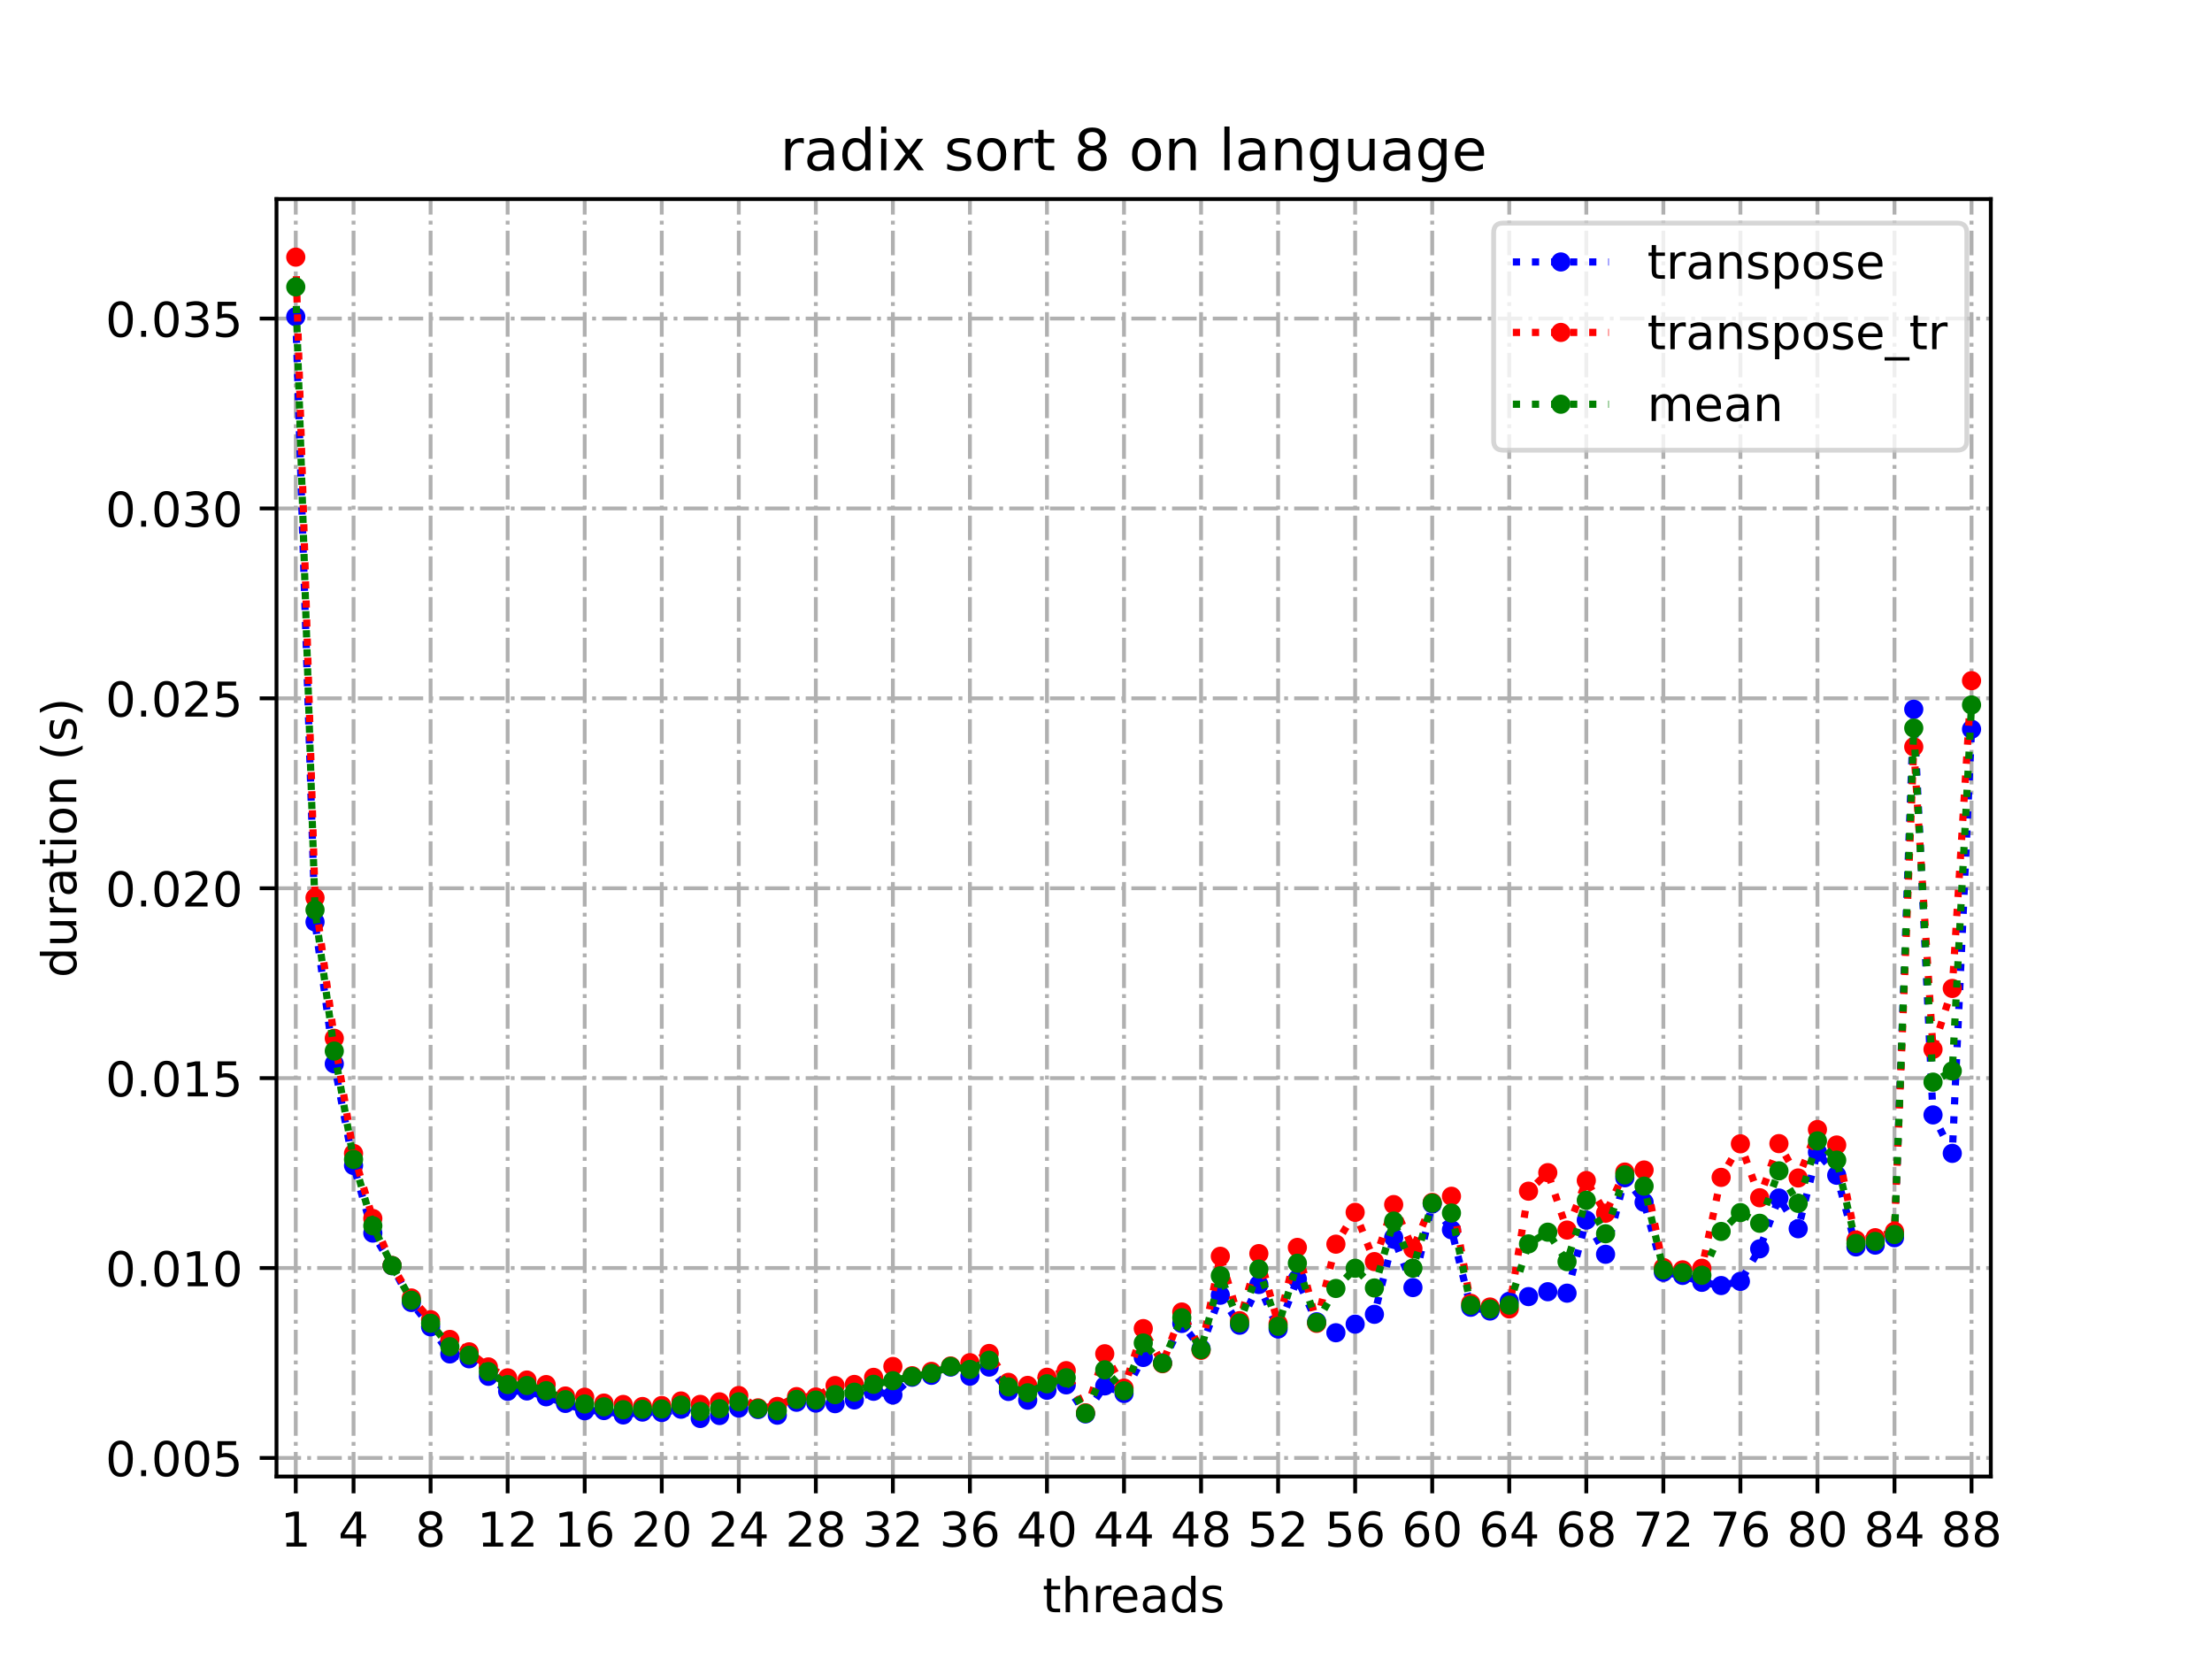 <?xml version="1.0" encoding="utf-8" standalone="no"?>
<!DOCTYPE svg PUBLIC "-//W3C//DTD SVG 1.1//EN"
  "http://www.w3.org/Graphics/SVG/1.1/DTD/svg11.dtd">
<!-- Created with matplotlib (https://matplotlib.org/) -->
<svg height="345.6pt" version="1.1" viewBox="0 0 460.8 345.6" width="460.8pt" xmlns="http://www.w3.org/2000/svg" xmlns:xlink="http://www.w3.org/1999/xlink">
 <defs>
  <style type="text/css">*{stroke-linecap:butt;stroke-linejoin:round;}</style>
 </defs>
 <g id="figure_1">
  <g id="patch_1">
   <path d="M 0 345.6 
L 460.8 345.6 
L 460.8 0 
L 0 0 
z
" style="fill:#ffffff;"/>
  </g>
  <g id="axes_1">
   <g id="patch_2">
    <path d="M 57.6 307.584 
L 414.72 307.584 
L 414.72 41.472 
L 57.6 41.472 
z
" style="fill:#ffffff;"/>
   </g>
   <g id="matplotlib.axis_1">
    <g id="xtick_1">
     <g id="line2d_1">
      <path clip-path="url(#p497828fdf7)" d="M 61.613 307.584 
L 61.613 41.472 
" style="fill:none;stroke:#b0b0b0;stroke-dasharray:5.12,1.28,0.8,1.28;stroke-dashoffset:0;stroke-width:0.8;"/>
     </g>
     <g id="line2d_2">
      <defs>
       <path d="M 0 0 
L 0 3.5 
" id="ma43c5a07dd" style="stroke:#000000;stroke-width:0.8;"/>
      </defs>
      <g>
       <use style="stroke:#000000;stroke-width:0.8;" x="61.613" xlink:href="#ma43c5a07dd" y="307.584"/>
      </g>
     </g>
     <g id="text_1">
      <!-- 1 -->
      <g transform="translate(58.431 322.182)scale(0.1 -0.1)">
       <defs>
        <path d="M 12.406 8.297 
L 28.516 8.297 
L 28.516 63.922 
L 10.984 60.406 
L 10.984 69.391 
L 28.422 72.906 
L 38.281 72.906 
L 38.281 8.297 
L 54.391 8.297 
L 54.391 0 
L 12.406 0 
z
" id="DejaVuSans-49"/>
       </defs>
       <use xlink:href="#DejaVuSans-49"/>
      </g>
     </g>
    </g>
    <g id="xtick_2">
     <g id="line2d_3">
      <path clip-path="url(#p497828fdf7)" d="M 73.65 307.584 
L 73.65 41.472 
" style="fill:none;stroke:#b0b0b0;stroke-dasharray:5.12,1.28,0.8,1.28;stroke-dashoffset:0;stroke-width:0.8;"/>
     </g>
     <g id="line2d_4">
      <g>
       <use style="stroke:#000000;stroke-width:0.8;" x="73.65" xlink:href="#ma43c5a07dd" y="307.584"/>
      </g>
     </g>
     <g id="text_2">
      <!-- 4 -->
      <g transform="translate(70.469 322.182)scale(0.1 -0.1)">
       <defs>
        <path d="M 37.797 64.312 
L 12.891 25.391 
L 37.797 25.391 
z
M 35.203 72.906 
L 47.609 72.906 
L 47.609 25.391 
L 58.016 25.391 
L 58.016 17.188 
L 47.609 17.188 
L 47.609 0 
L 37.797 0 
L 37.797 17.188 
L 4.891 17.188 
L 4.891 26.703 
z
" id="DejaVuSans-52"/>
       </defs>
       <use xlink:href="#DejaVuSans-52"/>
      </g>
     </g>
    </g>
    <g id="xtick_3">
     <g id="line2d_5">
      <path clip-path="url(#p497828fdf7)" d="M 89.701 307.584 
L 89.701 41.472 
" style="fill:none;stroke:#b0b0b0;stroke-dasharray:5.12,1.28,0.8,1.28;stroke-dashoffset:0;stroke-width:0.8;"/>
     </g>
     <g id="line2d_6">
      <g>
       <use style="stroke:#000000;stroke-width:0.8;" x="89.701" xlink:href="#ma43c5a07dd" y="307.584"/>
      </g>
     </g>
     <g id="text_3">
      <!-- 8 -->
      <g transform="translate(86.519 322.182)scale(0.1 -0.1)">
       <defs>
        <path d="M 31.781 34.625 
Q 24.75 34.625 20.719 30.859 
Q 16.703 27.094 16.703 20.516 
Q 16.703 13.922 20.719 10.156 
Q 24.75 6.391 31.781 6.391 
Q 38.812 6.391 42.859 10.172 
Q 46.922 13.969 46.922 20.516 
Q 46.922 27.094 42.891 30.859 
Q 38.875 34.625 31.781 34.625 
z
M 21.922 38.812 
Q 15.578 40.375 12.031 44.719 
Q 8.5 49.078 8.5 55.328 
Q 8.5 64.062 14.719 69.141 
Q 20.953 74.219 31.781 74.219 
Q 42.672 74.219 48.875 69.141 
Q 55.078 64.062 55.078 55.328 
Q 55.078 49.078 51.531 44.719 
Q 48 40.375 41.703 38.812 
Q 48.828 37.156 52.797 32.312 
Q 56.781 27.484 56.781 20.516 
Q 56.781 9.906 50.312 4.234 
Q 43.844 -1.422 31.781 -1.422 
Q 19.734 -1.422 13.25 4.234 
Q 6.781 9.906 6.781 20.516 
Q 6.781 27.484 10.781 32.312 
Q 14.797 37.156 21.922 38.812 
z
M 18.312 54.391 
Q 18.312 48.734 21.844 45.562 
Q 25.391 42.391 31.781 42.391 
Q 38.141 42.391 41.719 45.562 
Q 45.312 48.734 45.312 54.391 
Q 45.312 60.062 41.719 63.234 
Q 38.141 66.406 31.781 66.406 
Q 25.391 66.406 21.844 63.234 
Q 18.312 60.062 18.312 54.391 
z
" id="DejaVuSans-56"/>
       </defs>
       <use xlink:href="#DejaVuSans-56"/>
      </g>
     </g>
    </g>
    <g id="xtick_4">
     <g id="line2d_7">
      <path clip-path="url(#p497828fdf7)" d="M 105.751 307.584 
L 105.751 41.472 
" style="fill:none;stroke:#b0b0b0;stroke-dasharray:5.12,1.28,0.8,1.28;stroke-dashoffset:0;stroke-width:0.8;"/>
     </g>
     <g id="line2d_8">
      <g>
       <use style="stroke:#000000;stroke-width:0.8;" x="105.751" xlink:href="#ma43c5a07dd" y="307.584"/>
      </g>
     </g>
     <g id="text_4">
      <!-- 12 -->
      <g transform="translate(99.389 322.182)scale(0.1 -0.1)">
       <defs>
        <path d="M 19.188 8.297 
L 53.609 8.297 
L 53.609 0 
L 7.328 0 
L 7.328 8.297 
Q 12.938 14.109 22.625 23.891 
Q 32.328 33.688 34.812 36.531 
Q 39.547 41.844 41.422 45.531 
Q 43.312 49.219 43.312 52.781 
Q 43.312 58.594 39.234 62.25 
Q 35.156 65.922 28.609 65.922 
Q 23.969 65.922 18.812 64.312 
Q 13.672 62.703 7.812 59.422 
L 7.812 69.391 
Q 13.766 71.781 18.938 73 
Q 24.125 74.219 28.422 74.219 
Q 39.75 74.219 46.484 68.547 
Q 53.219 62.891 53.219 53.422 
Q 53.219 48.922 51.531 44.891 
Q 49.859 40.875 45.406 35.406 
Q 44.188 33.984 37.641 27.219 
Q 31.109 20.453 19.188 8.297 
z
" id="DejaVuSans-50"/>
       </defs>
       <use xlink:href="#DejaVuSans-49"/>
       <use x="63.623" xlink:href="#DejaVuSans-50"/>
      </g>
     </g>
    </g>
    <g id="xtick_5">
     <g id="line2d_9">
      <path clip-path="url(#p497828fdf7)" d="M 121.801 307.584 
L 121.801 41.472 
" style="fill:none;stroke:#b0b0b0;stroke-dasharray:5.12,1.28,0.8,1.28;stroke-dashoffset:0;stroke-width:0.8;"/>
     </g>
     <g id="line2d_10">
      <g>
       <use style="stroke:#000000;stroke-width:0.8;" x="121.801" xlink:href="#ma43c5a07dd" y="307.584"/>
      </g>
     </g>
     <g id="text_5">
      <!-- 16 -->
      <g transform="translate(115.439 322.182)scale(0.1 -0.1)">
       <defs>
        <path d="M 33.016 40.375 
Q 26.375 40.375 22.484 35.828 
Q 18.609 31.297 18.609 23.391 
Q 18.609 15.531 22.484 10.953 
Q 26.375 6.391 33.016 6.391 
Q 39.656 6.391 43.531 10.953 
Q 47.406 15.531 47.406 23.391 
Q 47.406 31.297 43.531 35.828 
Q 39.656 40.375 33.016 40.375 
z
M 52.594 71.297 
L 52.594 62.312 
Q 48.875 64.062 45.094 64.984 
Q 41.312 65.922 37.594 65.922 
Q 27.828 65.922 22.672 59.328 
Q 17.531 52.734 16.797 39.406 
Q 19.672 43.656 24.016 45.922 
Q 28.375 48.188 33.594 48.188 
Q 44.578 48.188 50.953 41.516 
Q 57.328 34.859 57.328 23.391 
Q 57.328 12.156 50.688 5.359 
Q 44.047 -1.422 33.016 -1.422 
Q 20.359 -1.422 13.672 8.266 
Q 6.984 17.969 6.984 36.375 
Q 6.984 53.656 15.188 63.938 
Q 23.391 74.219 37.203 74.219 
Q 40.922 74.219 44.703 73.484 
Q 48.484 72.75 52.594 71.297 
z
" id="DejaVuSans-54"/>
       </defs>
       <use xlink:href="#DejaVuSans-49"/>
       <use x="63.623" xlink:href="#DejaVuSans-54"/>
      </g>
     </g>
    </g>
    <g id="xtick_6">
     <g id="line2d_11">
      <path clip-path="url(#p497828fdf7)" d="M 137.852 307.584 
L 137.852 41.472 
" style="fill:none;stroke:#b0b0b0;stroke-dasharray:5.12,1.28,0.8,1.28;stroke-dashoffset:0;stroke-width:0.8;"/>
     </g>
     <g id="line2d_12">
      <g>
       <use style="stroke:#000000;stroke-width:0.8;" x="137.852" xlink:href="#ma43c5a07dd" y="307.584"/>
      </g>
     </g>
     <g id="text_6">
      <!-- 20 -->
      <g transform="translate(131.489 322.182)scale(0.1 -0.1)">
       <defs>
        <path d="M 31.781 66.406 
Q 24.172 66.406 20.328 58.906 
Q 16.5 51.422 16.5 36.375 
Q 16.5 21.391 20.328 13.891 
Q 24.172 6.391 31.781 6.391 
Q 39.453 6.391 43.281 13.891 
Q 47.125 21.391 47.125 36.375 
Q 47.125 51.422 43.281 58.906 
Q 39.453 66.406 31.781 66.406 
z
M 31.781 74.219 
Q 44.047 74.219 50.516 64.516 
Q 56.984 54.828 56.984 36.375 
Q 56.984 17.969 50.516 8.266 
Q 44.047 -1.422 31.781 -1.422 
Q 19.531 -1.422 13.062 8.266 
Q 6.594 17.969 6.594 36.375 
Q 6.594 54.828 13.062 64.516 
Q 19.531 74.219 31.781 74.219 
z
" id="DejaVuSans-48"/>
       </defs>
       <use xlink:href="#DejaVuSans-50"/>
       <use x="63.623" xlink:href="#DejaVuSans-48"/>
      </g>
     </g>
    </g>
    <g id="xtick_7">
     <g id="line2d_13">
      <path clip-path="url(#p497828fdf7)" d="M 153.902 307.584 
L 153.902 41.472 
" style="fill:none;stroke:#b0b0b0;stroke-dasharray:5.12,1.28,0.8,1.28;stroke-dashoffset:0;stroke-width:0.8;"/>
     </g>
     <g id="line2d_14">
      <g>
       <use style="stroke:#000000;stroke-width:0.8;" x="153.902" xlink:href="#ma43c5a07dd" y="307.584"/>
      </g>
     </g>
     <g id="text_7">
      <!-- 24 -->
      <g transform="translate(147.54 322.182)scale(0.1 -0.1)">
       <use xlink:href="#DejaVuSans-50"/>
       <use x="63.623" xlink:href="#DejaVuSans-52"/>
      </g>
     </g>
    </g>
    <g id="xtick_8">
     <g id="line2d_15">
      <path clip-path="url(#p497828fdf7)" d="M 169.952 307.584 
L 169.952 41.472 
" style="fill:none;stroke:#b0b0b0;stroke-dasharray:5.12,1.28,0.8,1.28;stroke-dashoffset:0;stroke-width:0.8;"/>
     </g>
     <g id="line2d_16">
      <g>
       <use style="stroke:#000000;stroke-width:0.8;" x="169.952" xlink:href="#ma43c5a07dd" y="307.584"/>
      </g>
     </g>
     <g id="text_8">
      <!-- 28 -->
      <g transform="translate(163.59 322.182)scale(0.1 -0.1)">
       <use xlink:href="#DejaVuSans-50"/>
       <use x="63.623" xlink:href="#DejaVuSans-56"/>
      </g>
     </g>
    </g>
    <g id="xtick_9">
     <g id="line2d_17">
      <path clip-path="url(#p497828fdf7)" d="M 186.003 307.584 
L 186.003 41.472 
" style="fill:none;stroke:#b0b0b0;stroke-dasharray:5.12,1.28,0.8,1.28;stroke-dashoffset:0;stroke-width:0.8;"/>
     </g>
     <g id="line2d_18">
      <g>
       <use style="stroke:#000000;stroke-width:0.8;" x="186.003" xlink:href="#ma43c5a07dd" y="307.584"/>
      </g>
     </g>
     <g id="text_9">
      <!-- 32 -->
      <g transform="translate(179.64 322.182)scale(0.1 -0.1)">
       <defs>
        <path d="M 40.578 39.312 
Q 47.656 37.797 51.625 33 
Q 55.609 28.219 55.609 21.188 
Q 55.609 10.406 48.188 4.484 
Q 40.766 -1.422 27.094 -1.422 
Q 22.516 -1.422 17.656 -0.516 
Q 12.797 0.391 7.625 2.203 
L 7.625 11.719 
Q 11.719 9.328 16.594 8.109 
Q 21.484 6.891 26.812 6.891 
Q 36.078 6.891 40.938 10.547 
Q 45.797 14.203 45.797 21.188 
Q 45.797 27.641 41.281 31.266 
Q 36.766 34.906 28.719 34.906 
L 20.219 34.906 
L 20.219 43.016 
L 29.109 43.016 
Q 36.375 43.016 40.234 45.922 
Q 44.094 48.828 44.094 54.297 
Q 44.094 59.906 40.109 62.906 
Q 36.141 65.922 28.719 65.922 
Q 24.656 65.922 20.016 65.031 
Q 15.375 64.156 9.812 62.312 
L 9.812 71.094 
Q 15.438 72.656 20.344 73.438 
Q 25.25 74.219 29.594 74.219 
Q 40.828 74.219 47.359 69.109 
Q 53.906 64.016 53.906 55.328 
Q 53.906 49.266 50.438 45.094 
Q 46.969 40.922 40.578 39.312 
z
" id="DejaVuSans-51"/>
       </defs>
       <use xlink:href="#DejaVuSans-51"/>
       <use x="63.623" xlink:href="#DejaVuSans-50"/>
      </g>
     </g>
    </g>
    <g id="xtick_10">
     <g id="line2d_19">
      <path clip-path="url(#p497828fdf7)" d="M 202.053 307.584 
L 202.053 41.472 
" style="fill:none;stroke:#b0b0b0;stroke-dasharray:5.12,1.28,0.8,1.28;stroke-dashoffset:0;stroke-width:0.8;"/>
     </g>
     <g id="line2d_20">
      <g>
       <use style="stroke:#000000;stroke-width:0.8;" x="202.053" xlink:href="#ma43c5a07dd" y="307.584"/>
      </g>
     </g>
     <g id="text_10">
      <!-- 36 -->
      <g transform="translate(195.691 322.182)scale(0.1 -0.1)">
       <use xlink:href="#DejaVuSans-51"/>
       <use x="63.623" xlink:href="#DejaVuSans-54"/>
      </g>
     </g>
    </g>
    <g id="xtick_11">
     <g id="line2d_21">
      <path clip-path="url(#p497828fdf7)" d="M 218.103 307.584 
L 218.103 41.472 
" style="fill:none;stroke:#b0b0b0;stroke-dasharray:5.12,1.28,0.8,1.28;stroke-dashoffset:0;stroke-width:0.8;"/>
     </g>
     <g id="line2d_22">
      <g>
       <use style="stroke:#000000;stroke-width:0.8;" x="218.103" xlink:href="#ma43c5a07dd" y="307.584"/>
      </g>
     </g>
     <g id="text_11">
      <!-- 40 -->
      <g transform="translate(211.741 322.182)scale(0.1 -0.1)">
       <use xlink:href="#DejaVuSans-52"/>
       <use x="63.623" xlink:href="#DejaVuSans-48"/>
      </g>
     </g>
    </g>
    <g id="xtick_12">
     <g id="line2d_23">
      <path clip-path="url(#p497828fdf7)" d="M 234.154 307.584 
L 234.154 41.472 
" style="fill:none;stroke:#b0b0b0;stroke-dasharray:5.12,1.28,0.8,1.28;stroke-dashoffset:0;stroke-width:0.8;"/>
     </g>
     <g id="line2d_24">
      <g>
       <use style="stroke:#000000;stroke-width:0.8;" x="234.154" xlink:href="#ma43c5a07dd" y="307.584"/>
      </g>
     </g>
     <g id="text_12">
      <!-- 44 -->
      <g transform="translate(227.791 322.182)scale(0.1 -0.1)">
       <use xlink:href="#DejaVuSans-52"/>
       <use x="63.623" xlink:href="#DejaVuSans-52"/>
      </g>
     </g>
    </g>
    <g id="xtick_13">
     <g id="line2d_25">
      <path clip-path="url(#p497828fdf7)" d="M 250.204 307.584 
L 250.204 41.472 
" style="fill:none;stroke:#b0b0b0;stroke-dasharray:5.12,1.28,0.8,1.28;stroke-dashoffset:0;stroke-width:0.8;"/>
     </g>
     <g id="line2d_26">
      <g>
       <use style="stroke:#000000;stroke-width:0.8;" x="250.204" xlink:href="#ma43c5a07dd" y="307.584"/>
      </g>
     </g>
     <g id="text_13">
      <!-- 48 -->
      <g transform="translate(243.842 322.182)scale(0.1 -0.1)">
       <use xlink:href="#DejaVuSans-52"/>
       <use x="63.623" xlink:href="#DejaVuSans-56"/>
      </g>
     </g>
    </g>
    <g id="xtick_14">
     <g id="line2d_27">
      <path clip-path="url(#p497828fdf7)" d="M 266.254 307.584 
L 266.254 41.472 
" style="fill:none;stroke:#b0b0b0;stroke-dasharray:5.12,1.28,0.8,1.28;stroke-dashoffset:0;stroke-width:0.8;"/>
     </g>
     <g id="line2d_28">
      <g>
       <use style="stroke:#000000;stroke-width:0.8;" x="266.254" xlink:href="#ma43c5a07dd" y="307.584"/>
      </g>
     </g>
     <g id="text_14">
      <!-- 52 -->
      <g transform="translate(259.892 322.182)scale(0.1 -0.1)">
       <defs>
        <path d="M 10.797 72.906 
L 49.516 72.906 
L 49.516 64.594 
L 19.828 64.594 
L 19.828 46.734 
Q 21.969 47.469 24.109 47.828 
Q 26.266 48.188 28.422 48.188 
Q 40.625 48.188 47.75 41.5 
Q 54.891 34.812 54.891 23.391 
Q 54.891 11.625 47.562 5.094 
Q 40.234 -1.422 26.906 -1.422 
Q 22.312 -1.422 17.547 -0.641 
Q 12.797 0.141 7.719 1.703 
L 7.719 11.625 
Q 12.109 9.234 16.797 8.062 
Q 21.484 6.891 26.703 6.891 
Q 35.156 6.891 40.078 11.328 
Q 45.016 15.766 45.016 23.391 
Q 45.016 31 40.078 35.438 
Q 35.156 39.891 26.703 39.891 
Q 22.75 39.891 18.812 39.016 
Q 14.891 38.141 10.797 36.281 
z
" id="DejaVuSans-53"/>
       </defs>
       <use xlink:href="#DejaVuSans-53"/>
       <use x="63.623" xlink:href="#DejaVuSans-50"/>
      </g>
     </g>
    </g>
    <g id="xtick_15">
     <g id="line2d_29">
      <path clip-path="url(#p497828fdf7)" d="M 282.305 307.584 
L 282.305 41.472 
" style="fill:none;stroke:#b0b0b0;stroke-dasharray:5.12,1.28,0.8,1.28;stroke-dashoffset:0;stroke-width:0.8;"/>
     </g>
     <g id="line2d_30">
      <g>
       <use style="stroke:#000000;stroke-width:0.8;" x="282.305" xlink:href="#ma43c5a07dd" y="307.584"/>
      </g>
     </g>
     <g id="text_15">
      <!-- 56 -->
      <g transform="translate(275.942 322.182)scale(0.1 -0.1)">
       <use xlink:href="#DejaVuSans-53"/>
       <use x="63.623" xlink:href="#DejaVuSans-54"/>
      </g>
     </g>
    </g>
    <g id="xtick_16">
     <g id="line2d_31">
      <path clip-path="url(#p497828fdf7)" d="M 298.355 307.584 
L 298.355 41.472 
" style="fill:none;stroke:#b0b0b0;stroke-dasharray:5.12,1.28,0.8,1.28;stroke-dashoffset:0;stroke-width:0.8;"/>
     </g>
     <g id="line2d_32">
      <g>
       <use style="stroke:#000000;stroke-width:0.8;" x="298.355" xlink:href="#ma43c5a07dd" y="307.584"/>
      </g>
     </g>
     <g id="text_16">
      <!-- 60 -->
      <g transform="translate(291.993 322.182)scale(0.1 -0.1)">
       <use xlink:href="#DejaVuSans-54"/>
       <use x="63.623" xlink:href="#DejaVuSans-48"/>
      </g>
     </g>
    </g>
    <g id="xtick_17">
     <g id="line2d_33">
      <path clip-path="url(#p497828fdf7)" d="M 314.405 307.584 
L 314.405 41.472 
" style="fill:none;stroke:#b0b0b0;stroke-dasharray:5.12,1.28,0.8,1.28;stroke-dashoffset:0;stroke-width:0.8;"/>
     </g>
     <g id="line2d_34">
      <g>
       <use style="stroke:#000000;stroke-width:0.8;" x="314.405" xlink:href="#ma43c5a07dd" y="307.584"/>
      </g>
     </g>
     <g id="text_17">
      <!-- 64 -->
      <g transform="translate(308.043 322.182)scale(0.1 -0.1)">
       <use xlink:href="#DejaVuSans-54"/>
       <use x="63.623" xlink:href="#DejaVuSans-52"/>
      </g>
     </g>
    </g>
    <g id="xtick_18">
     <g id="line2d_35">
      <path clip-path="url(#p497828fdf7)" d="M 330.456 307.584 
L 330.456 41.472 
" style="fill:none;stroke:#b0b0b0;stroke-dasharray:5.12,1.28,0.8,1.28;stroke-dashoffset:0;stroke-width:0.8;"/>
     </g>
     <g id="line2d_36">
      <g>
       <use style="stroke:#000000;stroke-width:0.8;" x="330.456" xlink:href="#ma43c5a07dd" y="307.584"/>
      </g>
     </g>
     <g id="text_18">
      <!-- 68 -->
      <g transform="translate(324.093 322.182)scale(0.1 -0.1)">
       <use xlink:href="#DejaVuSans-54"/>
       <use x="63.623" xlink:href="#DejaVuSans-56"/>
      </g>
     </g>
    </g>
    <g id="xtick_19">
     <g id="line2d_37">
      <path clip-path="url(#p497828fdf7)" d="M 346.506 307.584 
L 346.506 41.472 
" style="fill:none;stroke:#b0b0b0;stroke-dasharray:5.12,1.28,0.8,1.28;stroke-dashoffset:0;stroke-width:0.8;"/>
     </g>
     <g id="line2d_38">
      <g>
       <use style="stroke:#000000;stroke-width:0.8;" x="346.506" xlink:href="#ma43c5a07dd" y="307.584"/>
      </g>
     </g>
     <g id="text_19">
      <!-- 72 -->
      <g transform="translate(340.144 322.182)scale(0.1 -0.1)">
       <defs>
        <path d="M 8.203 72.906 
L 55.078 72.906 
L 55.078 68.703 
L 28.609 0 
L 18.312 0 
L 43.219 64.594 
L 8.203 64.594 
z
" id="DejaVuSans-55"/>
       </defs>
       <use xlink:href="#DejaVuSans-55"/>
       <use x="63.623" xlink:href="#DejaVuSans-50"/>
      </g>
     </g>
    </g>
    <g id="xtick_20">
     <g id="line2d_39">
      <path clip-path="url(#p497828fdf7)" d="M 362.556 307.584 
L 362.556 41.472 
" style="fill:none;stroke:#b0b0b0;stroke-dasharray:5.12,1.28,0.8,1.28;stroke-dashoffset:0;stroke-width:0.8;"/>
     </g>
     <g id="line2d_40">
      <g>
       <use style="stroke:#000000;stroke-width:0.8;" x="362.556" xlink:href="#ma43c5a07dd" y="307.584"/>
      </g>
     </g>
     <g id="text_20">
      <!-- 76 -->
      <g transform="translate(356.194 322.182)scale(0.1 -0.1)">
       <use xlink:href="#DejaVuSans-55"/>
       <use x="63.623" xlink:href="#DejaVuSans-54"/>
      </g>
     </g>
    </g>
    <g id="xtick_21">
     <g id="line2d_41">
      <path clip-path="url(#p497828fdf7)" d="M 378.607 307.584 
L 378.607 41.472 
" style="fill:none;stroke:#b0b0b0;stroke-dasharray:5.12,1.28,0.8,1.28;stroke-dashoffset:0;stroke-width:0.8;"/>
     </g>
     <g id="line2d_42">
      <g>
       <use style="stroke:#000000;stroke-width:0.8;" x="378.607" xlink:href="#ma43c5a07dd" y="307.584"/>
      </g>
     </g>
     <g id="text_21">
      <!-- 80 -->
      <g transform="translate(372.244 322.182)scale(0.1 -0.1)">
       <use xlink:href="#DejaVuSans-56"/>
       <use x="63.623" xlink:href="#DejaVuSans-48"/>
      </g>
     </g>
    </g>
    <g id="xtick_22">
     <g id="line2d_43">
      <path clip-path="url(#p497828fdf7)" d="M 394.657 307.584 
L 394.657 41.472 
" style="fill:none;stroke:#b0b0b0;stroke-dasharray:5.12,1.28,0.8,1.28;stroke-dashoffset:0;stroke-width:0.8;"/>
     </g>
     <g id="line2d_44">
      <g>
       <use style="stroke:#000000;stroke-width:0.8;" x="394.657" xlink:href="#ma43c5a07dd" y="307.584"/>
      </g>
     </g>
     <g id="text_22">
      <!-- 84 -->
      <g transform="translate(388.295 322.182)scale(0.1 -0.1)">
       <use xlink:href="#DejaVuSans-56"/>
       <use x="63.623" xlink:href="#DejaVuSans-52"/>
      </g>
     </g>
    </g>
    <g id="xtick_23">
     <g id="line2d_45">
      <path clip-path="url(#p497828fdf7)" d="M 410.707 307.584 
L 410.707 41.472 
" style="fill:none;stroke:#b0b0b0;stroke-dasharray:5.12,1.28,0.8,1.28;stroke-dashoffset:0;stroke-width:0.8;"/>
     </g>
     <g id="line2d_46">
      <g>
       <use style="stroke:#000000;stroke-width:0.8;" x="410.707" xlink:href="#ma43c5a07dd" y="307.584"/>
      </g>
     </g>
     <g id="text_23">
      <!-- 88 -->
      <g transform="translate(404.345 322.182)scale(0.1 -0.1)">
       <use xlink:href="#DejaVuSans-56"/>
       <use x="63.623" xlink:href="#DejaVuSans-56"/>
      </g>
     </g>
    </g>
    <g id="text_24">
     <!-- threads -->
     <g transform="translate(217.169 335.861)scale(0.1 -0.1)">
      <defs>
       <path d="M 18.312 70.219 
L 18.312 54.688 
L 36.812 54.688 
L 36.812 47.703 
L 18.312 47.703 
L 18.312 18.016 
Q 18.312 11.328 20.141 9.422 
Q 21.969 7.516 27.594 7.516 
L 36.812 7.516 
L 36.812 0 
L 27.594 0 
Q 17.188 0 13.234 3.875 
Q 9.281 7.766 9.281 18.016 
L 9.281 47.703 
L 2.688 47.703 
L 2.688 54.688 
L 9.281 54.688 
L 9.281 70.219 
z
" id="DejaVuSans-116"/>
       <path d="M 54.891 33.016 
L 54.891 0 
L 45.906 0 
L 45.906 32.719 
Q 45.906 40.484 42.875 44.328 
Q 39.844 48.188 33.797 48.188 
Q 26.516 48.188 22.312 43.547 
Q 18.109 38.922 18.109 30.906 
L 18.109 0 
L 9.078 0 
L 9.078 75.984 
L 18.109 75.984 
L 18.109 46.188 
Q 21.344 51.125 25.703 53.562 
Q 30.078 56 35.797 56 
Q 45.219 56 50.047 50.172 
Q 54.891 44.344 54.891 33.016 
z
" id="DejaVuSans-104"/>
       <path d="M 41.109 46.297 
Q 39.594 47.172 37.812 47.578 
Q 36.031 48 33.891 48 
Q 26.266 48 22.188 43.047 
Q 18.109 38.094 18.109 28.812 
L 18.109 0 
L 9.078 0 
L 9.078 54.688 
L 18.109 54.688 
L 18.109 46.188 
Q 20.953 51.172 25.484 53.578 
Q 30.031 56 36.531 56 
Q 37.453 56 38.578 55.875 
Q 39.703 55.766 41.062 55.516 
z
" id="DejaVuSans-114"/>
       <path d="M 56.203 29.594 
L 56.203 25.203 
L 14.891 25.203 
Q 15.484 15.922 20.484 11.062 
Q 25.484 6.203 34.422 6.203 
Q 39.594 6.203 44.453 7.469 
Q 49.312 8.734 54.109 11.281 
L 54.109 2.781 
Q 49.266 0.734 44.188 -0.344 
Q 39.109 -1.422 33.891 -1.422 
Q 20.797 -1.422 13.156 6.188 
Q 5.516 13.812 5.516 26.812 
Q 5.516 40.234 12.766 48.109 
Q 20.016 56 32.328 56 
Q 43.359 56 49.781 48.891 
Q 56.203 41.797 56.203 29.594 
z
M 47.219 32.234 
Q 47.125 39.594 43.094 43.984 
Q 39.062 48.391 32.422 48.391 
Q 24.906 48.391 20.391 44.141 
Q 15.875 39.891 15.188 32.172 
z
" id="DejaVuSans-101"/>
       <path d="M 34.281 27.484 
Q 23.391 27.484 19.188 25 
Q 14.984 22.516 14.984 16.5 
Q 14.984 11.719 18.141 8.906 
Q 21.297 6.109 26.703 6.109 
Q 34.188 6.109 38.703 11.406 
Q 43.219 16.703 43.219 25.484 
L 43.219 27.484 
z
M 52.203 31.203 
L 52.203 0 
L 43.219 0 
L 43.219 8.297 
Q 40.141 3.328 35.547 0.953 
Q 30.953 -1.422 24.312 -1.422 
Q 15.922 -1.422 10.953 3.297 
Q 6 8.016 6 15.922 
Q 6 25.141 12.172 29.828 
Q 18.359 34.516 30.609 34.516 
L 43.219 34.516 
L 43.219 35.406 
Q 43.219 41.609 39.141 45 
Q 35.062 48.391 27.688 48.391 
Q 23 48.391 18.547 47.266 
Q 14.109 46.141 10.016 43.891 
L 10.016 52.203 
Q 14.938 54.109 19.578 55.047 
Q 24.219 56 28.609 56 
Q 40.484 56 46.344 49.844 
Q 52.203 43.703 52.203 31.203 
z
" id="DejaVuSans-97"/>
       <path d="M 45.406 46.391 
L 45.406 75.984 
L 54.391 75.984 
L 54.391 0 
L 45.406 0 
L 45.406 8.203 
Q 42.578 3.328 38.25 0.953 
Q 33.938 -1.422 27.875 -1.422 
Q 17.969 -1.422 11.734 6.484 
Q 5.516 14.406 5.516 27.297 
Q 5.516 40.188 11.734 48.094 
Q 17.969 56 27.875 56 
Q 33.938 56 38.25 53.625 
Q 42.578 51.266 45.406 46.391 
z
M 14.797 27.297 
Q 14.797 17.391 18.875 11.75 
Q 22.953 6.109 30.078 6.109 
Q 37.203 6.109 41.297 11.75 
Q 45.406 17.391 45.406 27.297 
Q 45.406 37.203 41.297 42.844 
Q 37.203 48.484 30.078 48.484 
Q 22.953 48.484 18.875 42.844 
Q 14.797 37.203 14.797 27.297 
z
" id="DejaVuSans-100"/>
       <path d="M 44.281 53.078 
L 44.281 44.578 
Q 40.484 46.531 36.375 47.5 
Q 32.281 48.484 27.875 48.484 
Q 21.188 48.484 17.844 46.438 
Q 14.5 44.391 14.5 40.281 
Q 14.5 37.156 16.891 35.375 
Q 19.281 33.594 26.516 31.984 
L 29.594 31.297 
Q 39.156 29.25 43.188 25.516 
Q 47.219 21.781 47.219 15.094 
Q 47.219 7.469 41.188 3.016 
Q 35.156 -1.422 24.609 -1.422 
Q 20.219 -1.422 15.453 -0.562 
Q 10.688 0.297 5.422 2 
L 5.422 11.281 
Q 10.406 8.688 15.234 7.391 
Q 20.062 6.109 24.812 6.109 
Q 31.156 6.109 34.562 8.281 
Q 37.984 10.453 37.984 14.406 
Q 37.984 18.062 35.516 20.016 
Q 33.062 21.969 24.703 23.781 
L 21.578 24.516 
Q 13.234 26.266 9.516 29.906 
Q 5.812 33.547 5.812 39.891 
Q 5.812 47.609 11.281 51.797 
Q 16.75 56 26.812 56 
Q 31.781 56 36.172 55.266 
Q 40.578 54.547 44.281 53.078 
z
" id="DejaVuSans-115"/>
      </defs>
      <use xlink:href="#DejaVuSans-116"/>
      <use x="39.209" xlink:href="#DejaVuSans-104"/>
      <use x="102.588" xlink:href="#DejaVuSans-114"/>
      <use x="141.451" xlink:href="#DejaVuSans-101"/>
      <use x="202.975" xlink:href="#DejaVuSans-97"/>
      <use x="264.254" xlink:href="#DejaVuSans-100"/>
      <use x="327.73" xlink:href="#DejaVuSans-115"/>
     </g>
    </g>
   </g>
   <g id="matplotlib.axis_2">
    <g id="ytick_1">
     <g id="line2d_47">
      <path clip-path="url(#p497828fdf7)" d="M 57.6 303.712 
L 414.72 303.712 
" style="fill:none;stroke:#b0b0b0;stroke-dasharray:5.12,1.28,0.8,1.28;stroke-dashoffset:0;stroke-width:0.8;"/>
     </g>
     <g id="line2d_48">
      <defs>
       <path d="M 0 0 
L -3.5 0 
" id="m024373adbb" style="stroke:#000000;stroke-width:0.8;"/>
      </defs>
      <g>
       <use style="stroke:#000000;stroke-width:0.8;" x="57.6" xlink:href="#m024373adbb" y="303.712"/>
      </g>
     </g>
     <g id="text_25">
      <!-- 0.005 -->
      <g transform="translate(21.972 307.511)scale(0.1 -0.1)">
       <defs>
        <path d="M 10.688 12.406 
L 21 12.406 
L 21 0 
L 10.688 0 
z
" id="DejaVuSans-46"/>
       </defs>
       <use xlink:href="#DejaVuSans-48"/>
       <use x="63.623" xlink:href="#DejaVuSans-46"/>
       <use x="95.41" xlink:href="#DejaVuSans-48"/>
       <use x="159.033" xlink:href="#DejaVuSans-48"/>
       <use x="222.656" xlink:href="#DejaVuSans-53"/>
      </g>
     </g>
    </g>
    <g id="ytick_2">
     <g id="line2d_49">
      <path clip-path="url(#p497828fdf7)" d="M 57.6 264.153 
L 414.72 264.153 
" style="fill:none;stroke:#b0b0b0;stroke-dasharray:5.12,1.28,0.8,1.28;stroke-dashoffset:0;stroke-width:0.8;"/>
     </g>
     <g id="line2d_50">
      <g>
       <use style="stroke:#000000;stroke-width:0.8;" x="57.6" xlink:href="#m024373adbb" y="264.153"/>
      </g>
     </g>
     <g id="text_26">
      <!-- 0.010 -->
      <g transform="translate(21.972 267.952)scale(0.1 -0.1)">
       <use xlink:href="#DejaVuSans-48"/>
       <use x="63.623" xlink:href="#DejaVuSans-46"/>
       <use x="95.41" xlink:href="#DejaVuSans-48"/>
       <use x="159.033" xlink:href="#DejaVuSans-49"/>
       <use x="222.656" xlink:href="#DejaVuSans-48"/>
      </g>
     </g>
    </g>
    <g id="ytick_3">
     <g id="line2d_51">
      <path clip-path="url(#p497828fdf7)" d="M 57.6 224.595 
L 414.72 224.595 
" style="fill:none;stroke:#b0b0b0;stroke-dasharray:5.12,1.28,0.8,1.28;stroke-dashoffset:0;stroke-width:0.8;"/>
     </g>
     <g id="line2d_52">
      <g>
       <use style="stroke:#000000;stroke-width:0.8;" x="57.6" xlink:href="#m024373adbb" y="224.595"/>
      </g>
     </g>
     <g id="text_27">
      <!-- 0.015 -->
      <g transform="translate(21.972 228.394)scale(0.1 -0.1)">
       <use xlink:href="#DejaVuSans-48"/>
       <use x="63.623" xlink:href="#DejaVuSans-46"/>
       <use x="95.41" xlink:href="#DejaVuSans-48"/>
       <use x="159.033" xlink:href="#DejaVuSans-49"/>
       <use x="222.656" xlink:href="#DejaVuSans-53"/>
      </g>
     </g>
    </g>
    <g id="ytick_4">
     <g id="line2d_53">
      <path clip-path="url(#p497828fdf7)" d="M 57.6 185.036 
L 414.72 185.036 
" style="fill:none;stroke:#b0b0b0;stroke-dasharray:5.12,1.28,0.8,1.28;stroke-dashoffset:0;stroke-width:0.8;"/>
     </g>
     <g id="line2d_54">
      <g>
       <use style="stroke:#000000;stroke-width:0.8;" x="57.6" xlink:href="#m024373adbb" y="185.036"/>
      </g>
     </g>
     <g id="text_28">
      <!-- 0.020 -->
      <g transform="translate(21.972 188.836)scale(0.1 -0.1)">
       <use xlink:href="#DejaVuSans-48"/>
       <use x="63.623" xlink:href="#DejaVuSans-46"/>
       <use x="95.41" xlink:href="#DejaVuSans-48"/>
       <use x="159.033" xlink:href="#DejaVuSans-50"/>
       <use x="222.656" xlink:href="#DejaVuSans-48"/>
      </g>
     </g>
    </g>
    <g id="ytick_5">
     <g id="line2d_55">
      <path clip-path="url(#p497828fdf7)" d="M 57.6 145.478 
L 414.72 145.478 
" style="fill:none;stroke:#b0b0b0;stroke-dasharray:5.12,1.28,0.8,1.28;stroke-dashoffset:0;stroke-width:0.8;"/>
     </g>
     <g id="line2d_56">
      <g>
       <use style="stroke:#000000;stroke-width:0.8;" x="57.6" xlink:href="#m024373adbb" y="145.478"/>
      </g>
     </g>
     <g id="text_29">
      <!-- 0.025 -->
      <g transform="translate(21.972 149.277)scale(0.1 -0.1)">
       <use xlink:href="#DejaVuSans-48"/>
       <use x="63.623" xlink:href="#DejaVuSans-46"/>
       <use x="95.41" xlink:href="#DejaVuSans-48"/>
       <use x="159.033" xlink:href="#DejaVuSans-50"/>
       <use x="222.656" xlink:href="#DejaVuSans-53"/>
      </g>
     </g>
    </g>
    <g id="ytick_6">
     <g id="line2d_57">
      <path clip-path="url(#p497828fdf7)" d="M 57.6 105.92 
L 414.72 105.92 
" style="fill:none;stroke:#b0b0b0;stroke-dasharray:5.12,1.28,0.8,1.28;stroke-dashoffset:0;stroke-width:0.8;"/>
     </g>
     <g id="line2d_58">
      <g>
       <use style="stroke:#000000;stroke-width:0.8;" x="57.6" xlink:href="#m024373adbb" y="105.92"/>
      </g>
     </g>
     <g id="text_30">
      <!-- 0.030 -->
      <g transform="translate(21.972 109.719)scale(0.1 -0.1)">
       <use xlink:href="#DejaVuSans-48"/>
       <use x="63.623" xlink:href="#DejaVuSans-46"/>
       <use x="95.41" xlink:href="#DejaVuSans-48"/>
       <use x="159.033" xlink:href="#DejaVuSans-51"/>
       <use x="222.656" xlink:href="#DejaVuSans-48"/>
      </g>
     </g>
    </g>
    <g id="ytick_7">
     <g id="line2d_59">
      <path clip-path="url(#p497828fdf7)" d="M 57.6 66.361 
L 414.72 66.361 
" style="fill:none;stroke:#b0b0b0;stroke-dasharray:5.12,1.28,0.8,1.28;stroke-dashoffset:0;stroke-width:0.8;"/>
     </g>
     <g id="line2d_60">
      <g>
       <use style="stroke:#000000;stroke-width:0.8;" x="57.6" xlink:href="#m024373adbb" y="66.361"/>
      </g>
     </g>
     <g id="text_31">
      <!-- 0.035 -->
      <g transform="translate(21.972 70.16)scale(0.1 -0.1)">
       <use xlink:href="#DejaVuSans-48"/>
       <use x="63.623" xlink:href="#DejaVuSans-46"/>
       <use x="95.41" xlink:href="#DejaVuSans-48"/>
       <use x="159.033" xlink:href="#DejaVuSans-51"/>
       <use x="222.656" xlink:href="#DejaVuSans-53"/>
      </g>
     </g>
    </g>
    <g id="text_32">
     <!-- duration (s) -->
     <g transform="translate(15.892 203.663)rotate(-90)scale(0.1 -0.1)">
      <defs>
       <path d="M 8.5 21.578 
L 8.5 54.688 
L 17.484 54.688 
L 17.484 21.922 
Q 17.484 14.156 20.5 10.266 
Q 23.531 6.391 29.594 6.391 
Q 36.859 6.391 41.078 11.031 
Q 45.312 15.672 45.312 23.688 
L 45.312 54.688 
L 54.297 54.688 
L 54.297 0 
L 45.312 0 
L 45.312 8.406 
Q 42.047 3.422 37.719 1 
Q 33.406 -1.422 27.688 -1.422 
Q 18.266 -1.422 13.375 4.438 
Q 8.5 10.297 8.5 21.578 
z
M 31.109 56 
z
" id="DejaVuSans-117"/>
       <path d="M 9.422 54.688 
L 18.406 54.688 
L 18.406 0 
L 9.422 0 
z
M 9.422 75.984 
L 18.406 75.984 
L 18.406 64.594 
L 9.422 64.594 
z
" id="DejaVuSans-105"/>
       <path d="M 30.609 48.391 
Q 23.391 48.391 19.188 42.75 
Q 14.984 37.109 14.984 27.297 
Q 14.984 17.484 19.156 11.844 
Q 23.344 6.203 30.609 6.203 
Q 37.797 6.203 41.984 11.859 
Q 46.188 17.531 46.188 27.297 
Q 46.188 37.016 41.984 42.703 
Q 37.797 48.391 30.609 48.391 
z
M 30.609 56 
Q 42.328 56 49.016 48.375 
Q 55.719 40.766 55.719 27.297 
Q 55.719 13.875 49.016 6.219 
Q 42.328 -1.422 30.609 -1.422 
Q 18.844 -1.422 12.172 6.219 
Q 5.516 13.875 5.516 27.297 
Q 5.516 40.766 12.172 48.375 
Q 18.844 56 30.609 56 
z
" id="DejaVuSans-111"/>
       <path d="M 54.891 33.016 
L 54.891 0 
L 45.906 0 
L 45.906 32.719 
Q 45.906 40.484 42.875 44.328 
Q 39.844 48.188 33.797 48.188 
Q 26.516 48.188 22.312 43.547 
Q 18.109 38.922 18.109 30.906 
L 18.109 0 
L 9.078 0 
L 9.078 54.688 
L 18.109 54.688 
L 18.109 46.188 
Q 21.344 51.125 25.703 53.562 
Q 30.078 56 35.797 56 
Q 45.219 56 50.047 50.172 
Q 54.891 44.344 54.891 33.016 
z
" id="DejaVuSans-110"/>
       <path id="DejaVuSans-32"/>
       <path d="M 31 75.875 
Q 24.469 64.656 21.281 53.656 
Q 18.109 42.672 18.109 31.391 
Q 18.109 20.125 21.312 9.062 
Q 24.516 -2 31 -13.188 
L 23.188 -13.188 
Q 15.875 -1.703 12.234 9.375 
Q 8.594 20.453 8.594 31.391 
Q 8.594 42.281 12.203 53.312 
Q 15.828 64.359 23.188 75.875 
z
" id="DejaVuSans-40"/>
       <path d="M 8.016 75.875 
L 15.828 75.875 
Q 23.141 64.359 26.781 53.312 
Q 30.422 42.281 30.422 31.391 
Q 30.422 20.453 26.781 9.375 
Q 23.141 -1.703 15.828 -13.188 
L 8.016 -13.188 
Q 14.5 -2 17.703 9.062 
Q 20.906 20.125 20.906 31.391 
Q 20.906 42.672 17.703 53.656 
Q 14.5 64.656 8.016 75.875 
z
" id="DejaVuSans-41"/>
      </defs>
      <use xlink:href="#DejaVuSans-100"/>
      <use x="63.477" xlink:href="#DejaVuSans-117"/>
      <use x="126.855" xlink:href="#DejaVuSans-114"/>
      <use x="167.969" xlink:href="#DejaVuSans-97"/>
      <use x="229.248" xlink:href="#DejaVuSans-116"/>
      <use x="268.457" xlink:href="#DejaVuSans-105"/>
      <use x="296.24" xlink:href="#DejaVuSans-111"/>
      <use x="357.422" xlink:href="#DejaVuSans-110"/>
      <use x="420.801" xlink:href="#DejaVuSans-32"/>
      <use x="452.588" xlink:href="#DejaVuSans-40"/>
      <use x="491.602" xlink:href="#DejaVuSans-115"/>
      <use x="543.701" xlink:href="#DejaVuSans-41"/>
     </g>
    </g>
   </g>
   <g id="line2d_61">
    <path clip-path="url(#p497828fdf7)" d="M 61.613 65.974 
L 65.625 192.054 
L 69.638 221.613 
L 73.65 242.791 
L 77.663 256.875 
L 81.676 263.672 
L 85.688 271.329 
L 89.701 276.403 
L 93.713 282.048 
L 97.726 283.058 
L 101.738 286.708 
L 105.751 289.834 
L 109.764 289.76 
L 113.776 290.978 
L 117.789 292.355 
L 121.801 293.889 
L 125.814 293.846 
L 129.827 294.758 
L 133.839 294.163 
L 137.852 294.255 
L 141.864 293.562 
L 145.877 295.488 
L 149.889 294.878 
L 153.902 293.33 
L 157.915 293.632 
L 161.927 294.807 
L 165.94 292.113 
L 169.952 292.293 
L 173.965 292.41 
L 177.978 291.632 
L 181.99 289.829 
L 186.003 290.59 
L 190.015 286.904 
L 194.028 286.508 
L 198.04 284.784 
L 202.053 286.681 
L 206.066 284.786 
L 210.078 289.864 
L 214.091 291.688 
L 218.103 289.62 
L 222.116 288.493 
L 226.129 294.54 
L 230.141 288.711 
L 234.154 290.287 
L 238.166 282.782 
L 242.179 283.903 
L 246.191 275.697 
L 250.204 280.946 
L 254.217 269.82 
L 258.229 276.066 
L 262.242 267.585 
L 266.254 276.854 
L 270.267 266.463 
L 274.28 275.353 
L 278.292 277.635 
L 282.305 275.845 
L 286.317 273.797 
L 290.33 257.81 
L 294.342 268.225 
L 298.355 250.785 
L 302.368 256.188 
L 306.38 272.324 
L 310.393 273.11 
L 314.405 271.087 
L 318.418 270.106 
L 322.431 269.089 
L 326.443 269.392 
L 330.456 254.174 
L 334.468 261.29 
L 338.481 245.353 
L 342.493 250.462 
L 346.506 265.047 
L 350.519 265.692 
L 354.531 267.135 
L 358.544 267.804 
L 362.556 266.933 
L 366.569 260.151 
L 370.582 249.574 
L 374.594 255.969 
L 378.607 240.028 
L 382.619 244.83 
L 386.632 259.755 
L 390.644 259.38 
L 394.657 257.842 
L 398.67 147.753 
L 402.682 232.257 
L 406.695 240.266 
L 410.707 151.91 
" style="fill:none;stroke:#0000ff;stroke-dasharray:1.5,2.475;stroke-dashoffset:0;stroke-width:1.5;"/>
    <defs>
     <path d="M 0 1.5 
C 0.398 1.5 0.779 1.342 1.061 1.061 
C 1.342 0.779 1.5 0.398 1.5 0 
C 1.5 -0.398 1.342 -0.779 1.061 -1.061 
C 0.779 -1.342 0.398 -1.5 0 -1.5 
C -0.398 -1.5 -0.779 -1.342 -1.061 -1.061 
C -1.342 -0.779 -1.5 -0.398 -1.5 0 
C -1.5 0.398 -1.342 0.779 -1.061 1.061 
C -0.779 1.342 -0.398 1.5 0 1.5 
z
" id="m00d4fb60de" style="stroke:#0000ff;"/>
    </defs>
    <g clip-path="url(#p497828fdf7)">
     <use style="fill:#0000ff;stroke:#0000ff;" x="61.613" xlink:href="#m00d4fb60de" y="65.974"/>
     <use style="fill:#0000ff;stroke:#0000ff;" x="65.625" xlink:href="#m00d4fb60de" y="192.054"/>
     <use style="fill:#0000ff;stroke:#0000ff;" x="69.638" xlink:href="#m00d4fb60de" y="221.613"/>
     <use style="fill:#0000ff;stroke:#0000ff;" x="73.65" xlink:href="#m00d4fb60de" y="242.791"/>
     <use style="fill:#0000ff;stroke:#0000ff;" x="77.663" xlink:href="#m00d4fb60de" y="256.875"/>
     <use style="fill:#0000ff;stroke:#0000ff;" x="81.676" xlink:href="#m00d4fb60de" y="263.672"/>
     <use style="fill:#0000ff;stroke:#0000ff;" x="85.688" xlink:href="#m00d4fb60de" y="271.329"/>
     <use style="fill:#0000ff;stroke:#0000ff;" x="89.701" xlink:href="#m00d4fb60de" y="276.403"/>
     <use style="fill:#0000ff;stroke:#0000ff;" x="93.713" xlink:href="#m00d4fb60de" y="282.048"/>
     <use style="fill:#0000ff;stroke:#0000ff;" x="97.726" xlink:href="#m00d4fb60de" y="283.058"/>
     <use style="fill:#0000ff;stroke:#0000ff;" x="101.738" xlink:href="#m00d4fb60de" y="286.708"/>
     <use style="fill:#0000ff;stroke:#0000ff;" x="105.751" xlink:href="#m00d4fb60de" y="289.834"/>
     <use style="fill:#0000ff;stroke:#0000ff;" x="109.764" xlink:href="#m00d4fb60de" y="289.76"/>
     <use style="fill:#0000ff;stroke:#0000ff;" x="113.776" xlink:href="#m00d4fb60de" y="290.978"/>
     <use style="fill:#0000ff;stroke:#0000ff;" x="117.789" xlink:href="#m00d4fb60de" y="292.355"/>
     <use style="fill:#0000ff;stroke:#0000ff;" x="121.801" xlink:href="#m00d4fb60de" y="293.889"/>
     <use style="fill:#0000ff;stroke:#0000ff;" x="125.814" xlink:href="#m00d4fb60de" y="293.846"/>
     <use style="fill:#0000ff;stroke:#0000ff;" x="129.827" xlink:href="#m00d4fb60de" y="294.758"/>
     <use style="fill:#0000ff;stroke:#0000ff;" x="133.839" xlink:href="#m00d4fb60de" y="294.163"/>
     <use style="fill:#0000ff;stroke:#0000ff;" x="137.852" xlink:href="#m00d4fb60de" y="294.255"/>
     <use style="fill:#0000ff;stroke:#0000ff;" x="141.864" xlink:href="#m00d4fb60de" y="293.562"/>
     <use style="fill:#0000ff;stroke:#0000ff;" x="145.877" xlink:href="#m00d4fb60de" y="295.488"/>
     <use style="fill:#0000ff;stroke:#0000ff;" x="149.889" xlink:href="#m00d4fb60de" y="294.878"/>
     <use style="fill:#0000ff;stroke:#0000ff;" x="153.902" xlink:href="#m00d4fb60de" y="293.33"/>
     <use style="fill:#0000ff;stroke:#0000ff;" x="157.915" xlink:href="#m00d4fb60de" y="293.632"/>
     <use style="fill:#0000ff;stroke:#0000ff;" x="161.927" xlink:href="#m00d4fb60de" y="294.807"/>
     <use style="fill:#0000ff;stroke:#0000ff;" x="165.94" xlink:href="#m00d4fb60de" y="292.113"/>
     <use style="fill:#0000ff;stroke:#0000ff;" x="169.952" xlink:href="#m00d4fb60de" y="292.293"/>
     <use style="fill:#0000ff;stroke:#0000ff;" x="173.965" xlink:href="#m00d4fb60de" y="292.41"/>
     <use style="fill:#0000ff;stroke:#0000ff;" x="177.978" xlink:href="#m00d4fb60de" y="291.632"/>
     <use style="fill:#0000ff;stroke:#0000ff;" x="181.99" xlink:href="#m00d4fb60de" y="289.829"/>
     <use style="fill:#0000ff;stroke:#0000ff;" x="186.003" xlink:href="#m00d4fb60de" y="290.59"/>
     <use style="fill:#0000ff;stroke:#0000ff;" x="190.015" xlink:href="#m00d4fb60de" y="286.904"/>
     <use style="fill:#0000ff;stroke:#0000ff;" x="194.028" xlink:href="#m00d4fb60de" y="286.508"/>
     <use style="fill:#0000ff;stroke:#0000ff;" x="198.04" xlink:href="#m00d4fb60de" y="284.784"/>
     <use style="fill:#0000ff;stroke:#0000ff;" x="202.053" xlink:href="#m00d4fb60de" y="286.681"/>
     <use style="fill:#0000ff;stroke:#0000ff;" x="206.066" xlink:href="#m00d4fb60de" y="284.786"/>
     <use style="fill:#0000ff;stroke:#0000ff;" x="210.078" xlink:href="#m00d4fb60de" y="289.864"/>
     <use style="fill:#0000ff;stroke:#0000ff;" x="214.091" xlink:href="#m00d4fb60de" y="291.688"/>
     <use style="fill:#0000ff;stroke:#0000ff;" x="218.103" xlink:href="#m00d4fb60de" y="289.62"/>
     <use style="fill:#0000ff;stroke:#0000ff;" x="222.116" xlink:href="#m00d4fb60de" y="288.493"/>
     <use style="fill:#0000ff;stroke:#0000ff;" x="226.129" xlink:href="#m00d4fb60de" y="294.54"/>
     <use style="fill:#0000ff;stroke:#0000ff;" x="230.141" xlink:href="#m00d4fb60de" y="288.711"/>
     <use style="fill:#0000ff;stroke:#0000ff;" x="234.154" xlink:href="#m00d4fb60de" y="290.287"/>
     <use style="fill:#0000ff;stroke:#0000ff;" x="238.166" xlink:href="#m00d4fb60de" y="282.782"/>
     <use style="fill:#0000ff;stroke:#0000ff;" x="242.179" xlink:href="#m00d4fb60de" y="283.903"/>
     <use style="fill:#0000ff;stroke:#0000ff;" x="246.191" xlink:href="#m00d4fb60de" y="275.697"/>
     <use style="fill:#0000ff;stroke:#0000ff;" x="250.204" xlink:href="#m00d4fb60de" y="280.946"/>
     <use style="fill:#0000ff;stroke:#0000ff;" x="254.217" xlink:href="#m00d4fb60de" y="269.82"/>
     <use style="fill:#0000ff;stroke:#0000ff;" x="258.229" xlink:href="#m00d4fb60de" y="276.066"/>
     <use style="fill:#0000ff;stroke:#0000ff;" x="262.242" xlink:href="#m00d4fb60de" y="267.585"/>
     <use style="fill:#0000ff;stroke:#0000ff;" x="266.254" xlink:href="#m00d4fb60de" y="276.854"/>
     <use style="fill:#0000ff;stroke:#0000ff;" x="270.267" xlink:href="#m00d4fb60de" y="266.463"/>
     <use style="fill:#0000ff;stroke:#0000ff;" x="274.28" xlink:href="#m00d4fb60de" y="275.353"/>
     <use style="fill:#0000ff;stroke:#0000ff;" x="278.292" xlink:href="#m00d4fb60de" y="277.635"/>
     <use style="fill:#0000ff;stroke:#0000ff;" x="282.305" xlink:href="#m00d4fb60de" y="275.845"/>
     <use style="fill:#0000ff;stroke:#0000ff;" x="286.317" xlink:href="#m00d4fb60de" y="273.797"/>
     <use style="fill:#0000ff;stroke:#0000ff;" x="290.33" xlink:href="#m00d4fb60de" y="257.81"/>
     <use style="fill:#0000ff;stroke:#0000ff;" x="294.342" xlink:href="#m00d4fb60de" y="268.225"/>
     <use style="fill:#0000ff;stroke:#0000ff;" x="298.355" xlink:href="#m00d4fb60de" y="250.785"/>
     <use style="fill:#0000ff;stroke:#0000ff;" x="302.368" xlink:href="#m00d4fb60de" y="256.188"/>
     <use style="fill:#0000ff;stroke:#0000ff;" x="306.38" xlink:href="#m00d4fb60de" y="272.324"/>
     <use style="fill:#0000ff;stroke:#0000ff;" x="310.393" xlink:href="#m00d4fb60de" y="273.11"/>
     <use style="fill:#0000ff;stroke:#0000ff;" x="314.405" xlink:href="#m00d4fb60de" y="271.087"/>
     <use style="fill:#0000ff;stroke:#0000ff;" x="318.418" xlink:href="#m00d4fb60de" y="270.106"/>
     <use style="fill:#0000ff;stroke:#0000ff;" x="322.431" xlink:href="#m00d4fb60de" y="269.089"/>
     <use style="fill:#0000ff;stroke:#0000ff;" x="326.443" xlink:href="#m00d4fb60de" y="269.392"/>
     <use style="fill:#0000ff;stroke:#0000ff;" x="330.456" xlink:href="#m00d4fb60de" y="254.174"/>
     <use style="fill:#0000ff;stroke:#0000ff;" x="334.468" xlink:href="#m00d4fb60de" y="261.29"/>
     <use style="fill:#0000ff;stroke:#0000ff;" x="338.481" xlink:href="#m00d4fb60de" y="245.353"/>
     <use style="fill:#0000ff;stroke:#0000ff;" x="342.493" xlink:href="#m00d4fb60de" y="250.462"/>
     <use style="fill:#0000ff;stroke:#0000ff;" x="346.506" xlink:href="#m00d4fb60de" y="265.047"/>
     <use style="fill:#0000ff;stroke:#0000ff;" x="350.519" xlink:href="#m00d4fb60de" y="265.692"/>
     <use style="fill:#0000ff;stroke:#0000ff;" x="354.531" xlink:href="#m00d4fb60de" y="267.135"/>
     <use style="fill:#0000ff;stroke:#0000ff;" x="358.544" xlink:href="#m00d4fb60de" y="267.804"/>
     <use style="fill:#0000ff;stroke:#0000ff;" x="362.556" xlink:href="#m00d4fb60de" y="266.933"/>
     <use style="fill:#0000ff;stroke:#0000ff;" x="366.569" xlink:href="#m00d4fb60de" y="260.151"/>
     <use style="fill:#0000ff;stroke:#0000ff;" x="370.582" xlink:href="#m00d4fb60de" y="249.574"/>
     <use style="fill:#0000ff;stroke:#0000ff;" x="374.594" xlink:href="#m00d4fb60de" y="255.969"/>
     <use style="fill:#0000ff;stroke:#0000ff;" x="378.607" xlink:href="#m00d4fb60de" y="240.028"/>
     <use style="fill:#0000ff;stroke:#0000ff;" x="382.619" xlink:href="#m00d4fb60de" y="244.83"/>
     <use style="fill:#0000ff;stroke:#0000ff;" x="386.632" xlink:href="#m00d4fb60de" y="259.755"/>
     <use style="fill:#0000ff;stroke:#0000ff;" x="390.644" xlink:href="#m00d4fb60de" y="259.38"/>
     <use style="fill:#0000ff;stroke:#0000ff;" x="394.657" xlink:href="#m00d4fb60de" y="257.842"/>
     <use style="fill:#0000ff;stroke:#0000ff;" x="398.67" xlink:href="#m00d4fb60de" y="147.753"/>
     <use style="fill:#0000ff;stroke:#0000ff;" x="402.682" xlink:href="#m00d4fb60de" y="232.257"/>
     <use style="fill:#0000ff;stroke:#0000ff;" x="406.695" xlink:href="#m00d4fb60de" y="240.266"/>
     <use style="fill:#0000ff;stroke:#0000ff;" x="410.707" xlink:href="#m00d4fb60de" y="151.91"/>
    </g>
   </g>
   <g id="line2d_62">
    <path clip-path="url(#p497828fdf7)" d="M 61.613 53.568 
L 65.625 187.025 
L 69.638 216.297 
L 73.65 240.287 
L 77.663 253.835 
L 81.676 263.623 
L 85.688 270.392 
L 89.701 274.919 
L 93.713 279.031 
L 97.726 281.611 
L 101.738 284.755 
L 105.751 287.031 
L 109.764 287.49 
L 113.776 288.434 
L 117.789 290.816 
L 121.801 291.064 
L 125.814 292.287 
L 129.827 292.575 
L 133.839 293.003 
L 137.852 292.796 
L 141.864 291.852 
L 145.877 292.564 
L 149.889 292.033 
L 153.902 290.712 
L 157.915 293.279 
L 161.927 292.987 
L 165.94 290.939 
L 169.952 291.017 
L 173.965 288.65 
L 177.978 288.408 
L 181.99 286.931 
L 186.003 284.663 
L 190.015 286.587 
L 194.028 285.687 
L 198.04 284.557 
L 202.053 283.874 
L 206.066 281.954 
L 210.078 287.97 
L 214.091 288.606 
L 218.103 286.908 
L 222.116 285.532 
L 226.129 294.318 
L 230.141 282.013 
L 234.154 289.17 
L 238.166 276.768 
L 242.179 284.083 
L 246.191 273.317 
L 250.204 281.298 
L 254.217 261.709 
L 258.229 275.123 
L 262.242 261.151 
L 266.254 275.749 
L 270.267 259.858 
L 274.28 275.678 
L 278.292 259.183 
L 282.305 252.553 
L 286.317 262.813 
L 290.33 250.935 
L 294.342 260.134 
L 298.355 250.488 
L 302.368 249.205 
L 306.38 271.507 
L 310.393 272.273 
L 314.405 272.669 
L 318.418 248.145 
L 322.431 244.285 
L 326.443 256.245 
L 330.456 245.926 
L 334.468 252.738 
L 338.481 244.163 
L 342.493 243.734 
L 346.506 264.048 
L 350.519 264.535 
L 354.531 264.2 
L 358.544 245.269 
L 362.556 238.279 
L 366.569 249.514 
L 370.582 238.236 
L 374.594 245.395 
L 378.607 235.298 
L 382.619 238.523 
L 386.632 258.316 
L 390.644 257.836 
L 394.657 256.511 
L 398.67 155.582 
L 402.682 218.601 
L 406.695 205.908 
L 410.707 141.8 
" style="fill:none;stroke:#ff0000;stroke-dasharray:1.5,2.475;stroke-dashoffset:0;stroke-width:1.5;"/>
    <defs>
     <path d="M 0 1.5 
C 0.398 1.5 0.779 1.342 1.061 1.061 
C 1.342 0.779 1.5 0.398 1.5 0 
C 1.5 -0.398 1.342 -0.779 1.061 -1.061 
C 0.779 -1.342 0.398 -1.5 0 -1.5 
C -0.398 -1.5 -0.779 -1.342 -1.061 -1.061 
C -1.342 -0.779 -1.5 -0.398 -1.5 0 
C -1.5 0.398 -1.342 0.779 -1.061 1.061 
C -0.779 1.342 -0.398 1.5 0 1.5 
z
" id="m2aeaf44895" style="stroke:#ff0000;"/>
    </defs>
    <g clip-path="url(#p497828fdf7)">
     <use style="fill:#ff0000;stroke:#ff0000;" x="61.613" xlink:href="#m2aeaf44895" y="53.568"/>
     <use style="fill:#ff0000;stroke:#ff0000;" x="65.625" xlink:href="#m2aeaf44895" y="187.025"/>
     <use style="fill:#ff0000;stroke:#ff0000;" x="69.638" xlink:href="#m2aeaf44895" y="216.297"/>
     <use style="fill:#ff0000;stroke:#ff0000;" x="73.65" xlink:href="#m2aeaf44895" y="240.287"/>
     <use style="fill:#ff0000;stroke:#ff0000;" x="77.663" xlink:href="#m2aeaf44895" y="253.835"/>
     <use style="fill:#ff0000;stroke:#ff0000;" x="81.676" xlink:href="#m2aeaf44895" y="263.623"/>
     <use style="fill:#ff0000;stroke:#ff0000;" x="85.688" xlink:href="#m2aeaf44895" y="270.392"/>
     <use style="fill:#ff0000;stroke:#ff0000;" x="89.701" xlink:href="#m2aeaf44895" y="274.919"/>
     <use style="fill:#ff0000;stroke:#ff0000;" x="93.713" xlink:href="#m2aeaf44895" y="279.031"/>
     <use style="fill:#ff0000;stroke:#ff0000;" x="97.726" xlink:href="#m2aeaf44895" y="281.611"/>
     <use style="fill:#ff0000;stroke:#ff0000;" x="101.738" xlink:href="#m2aeaf44895" y="284.755"/>
     <use style="fill:#ff0000;stroke:#ff0000;" x="105.751" xlink:href="#m2aeaf44895" y="287.031"/>
     <use style="fill:#ff0000;stroke:#ff0000;" x="109.764" xlink:href="#m2aeaf44895" y="287.49"/>
     <use style="fill:#ff0000;stroke:#ff0000;" x="113.776" xlink:href="#m2aeaf44895" y="288.434"/>
     <use style="fill:#ff0000;stroke:#ff0000;" x="117.789" xlink:href="#m2aeaf44895" y="290.816"/>
     <use style="fill:#ff0000;stroke:#ff0000;" x="121.801" xlink:href="#m2aeaf44895" y="291.064"/>
     <use style="fill:#ff0000;stroke:#ff0000;" x="125.814" xlink:href="#m2aeaf44895" y="292.287"/>
     <use style="fill:#ff0000;stroke:#ff0000;" x="129.827" xlink:href="#m2aeaf44895" y="292.575"/>
     <use style="fill:#ff0000;stroke:#ff0000;" x="133.839" xlink:href="#m2aeaf44895" y="293.003"/>
     <use style="fill:#ff0000;stroke:#ff0000;" x="137.852" xlink:href="#m2aeaf44895" y="292.796"/>
     <use style="fill:#ff0000;stroke:#ff0000;" x="141.864" xlink:href="#m2aeaf44895" y="291.852"/>
     <use style="fill:#ff0000;stroke:#ff0000;" x="145.877" xlink:href="#m2aeaf44895" y="292.564"/>
     <use style="fill:#ff0000;stroke:#ff0000;" x="149.889" xlink:href="#m2aeaf44895" y="292.033"/>
     <use style="fill:#ff0000;stroke:#ff0000;" x="153.902" xlink:href="#m2aeaf44895" y="290.712"/>
     <use style="fill:#ff0000;stroke:#ff0000;" x="157.915" xlink:href="#m2aeaf44895" y="293.279"/>
     <use style="fill:#ff0000;stroke:#ff0000;" x="161.927" xlink:href="#m2aeaf44895" y="292.987"/>
     <use style="fill:#ff0000;stroke:#ff0000;" x="165.94" xlink:href="#m2aeaf44895" y="290.939"/>
     <use style="fill:#ff0000;stroke:#ff0000;" x="169.952" xlink:href="#m2aeaf44895" y="291.017"/>
     <use style="fill:#ff0000;stroke:#ff0000;" x="173.965" xlink:href="#m2aeaf44895" y="288.65"/>
     <use style="fill:#ff0000;stroke:#ff0000;" x="177.978" xlink:href="#m2aeaf44895" y="288.408"/>
     <use style="fill:#ff0000;stroke:#ff0000;" x="181.99" xlink:href="#m2aeaf44895" y="286.931"/>
     <use style="fill:#ff0000;stroke:#ff0000;" x="186.003" xlink:href="#m2aeaf44895" y="284.663"/>
     <use style="fill:#ff0000;stroke:#ff0000;" x="190.015" xlink:href="#m2aeaf44895" y="286.587"/>
     <use style="fill:#ff0000;stroke:#ff0000;" x="194.028" xlink:href="#m2aeaf44895" y="285.687"/>
     <use style="fill:#ff0000;stroke:#ff0000;" x="198.04" xlink:href="#m2aeaf44895" y="284.557"/>
     <use style="fill:#ff0000;stroke:#ff0000;" x="202.053" xlink:href="#m2aeaf44895" y="283.874"/>
     <use style="fill:#ff0000;stroke:#ff0000;" x="206.066" xlink:href="#m2aeaf44895" y="281.954"/>
     <use style="fill:#ff0000;stroke:#ff0000;" x="210.078" xlink:href="#m2aeaf44895" y="287.97"/>
     <use style="fill:#ff0000;stroke:#ff0000;" x="214.091" xlink:href="#m2aeaf44895" y="288.606"/>
     <use style="fill:#ff0000;stroke:#ff0000;" x="218.103" xlink:href="#m2aeaf44895" y="286.908"/>
     <use style="fill:#ff0000;stroke:#ff0000;" x="222.116" xlink:href="#m2aeaf44895" y="285.532"/>
     <use style="fill:#ff0000;stroke:#ff0000;" x="226.129" xlink:href="#m2aeaf44895" y="294.318"/>
     <use style="fill:#ff0000;stroke:#ff0000;" x="230.141" xlink:href="#m2aeaf44895" y="282.013"/>
     <use style="fill:#ff0000;stroke:#ff0000;" x="234.154" xlink:href="#m2aeaf44895" y="289.17"/>
     <use style="fill:#ff0000;stroke:#ff0000;" x="238.166" xlink:href="#m2aeaf44895" y="276.768"/>
     <use style="fill:#ff0000;stroke:#ff0000;" x="242.179" xlink:href="#m2aeaf44895" y="284.083"/>
     <use style="fill:#ff0000;stroke:#ff0000;" x="246.191" xlink:href="#m2aeaf44895" y="273.317"/>
     <use style="fill:#ff0000;stroke:#ff0000;" x="250.204" xlink:href="#m2aeaf44895" y="281.298"/>
     <use style="fill:#ff0000;stroke:#ff0000;" x="254.217" xlink:href="#m2aeaf44895" y="261.709"/>
     <use style="fill:#ff0000;stroke:#ff0000;" x="258.229" xlink:href="#m2aeaf44895" y="275.123"/>
     <use style="fill:#ff0000;stroke:#ff0000;" x="262.242" xlink:href="#m2aeaf44895" y="261.151"/>
     <use style="fill:#ff0000;stroke:#ff0000;" x="266.254" xlink:href="#m2aeaf44895" y="275.749"/>
     <use style="fill:#ff0000;stroke:#ff0000;" x="270.267" xlink:href="#m2aeaf44895" y="259.858"/>
     <use style="fill:#ff0000;stroke:#ff0000;" x="274.28" xlink:href="#m2aeaf44895" y="275.678"/>
     <use style="fill:#ff0000;stroke:#ff0000;" x="278.292" xlink:href="#m2aeaf44895" y="259.183"/>
     <use style="fill:#ff0000;stroke:#ff0000;" x="282.305" xlink:href="#m2aeaf44895" y="252.553"/>
     <use style="fill:#ff0000;stroke:#ff0000;" x="286.317" xlink:href="#m2aeaf44895" y="262.813"/>
     <use style="fill:#ff0000;stroke:#ff0000;" x="290.33" xlink:href="#m2aeaf44895" y="250.935"/>
     <use style="fill:#ff0000;stroke:#ff0000;" x="294.342" xlink:href="#m2aeaf44895" y="260.134"/>
     <use style="fill:#ff0000;stroke:#ff0000;" x="298.355" xlink:href="#m2aeaf44895" y="250.488"/>
     <use style="fill:#ff0000;stroke:#ff0000;" x="302.368" xlink:href="#m2aeaf44895" y="249.205"/>
     <use style="fill:#ff0000;stroke:#ff0000;" x="306.38" xlink:href="#m2aeaf44895" y="271.507"/>
     <use style="fill:#ff0000;stroke:#ff0000;" x="310.393" xlink:href="#m2aeaf44895" y="272.273"/>
     <use style="fill:#ff0000;stroke:#ff0000;" x="314.405" xlink:href="#m2aeaf44895" y="272.669"/>
     <use style="fill:#ff0000;stroke:#ff0000;" x="318.418" xlink:href="#m2aeaf44895" y="248.145"/>
     <use style="fill:#ff0000;stroke:#ff0000;" x="322.431" xlink:href="#m2aeaf44895" y="244.285"/>
     <use style="fill:#ff0000;stroke:#ff0000;" x="326.443" xlink:href="#m2aeaf44895" y="256.245"/>
     <use style="fill:#ff0000;stroke:#ff0000;" x="330.456" xlink:href="#m2aeaf44895" y="245.926"/>
     <use style="fill:#ff0000;stroke:#ff0000;" x="334.468" xlink:href="#m2aeaf44895" y="252.738"/>
     <use style="fill:#ff0000;stroke:#ff0000;" x="338.481" xlink:href="#m2aeaf44895" y="244.163"/>
     <use style="fill:#ff0000;stroke:#ff0000;" x="342.493" xlink:href="#m2aeaf44895" y="243.734"/>
     <use style="fill:#ff0000;stroke:#ff0000;" x="346.506" xlink:href="#m2aeaf44895" y="264.048"/>
     <use style="fill:#ff0000;stroke:#ff0000;" x="350.519" xlink:href="#m2aeaf44895" y="264.535"/>
     <use style="fill:#ff0000;stroke:#ff0000;" x="354.531" xlink:href="#m2aeaf44895" y="264.2"/>
     <use style="fill:#ff0000;stroke:#ff0000;" x="358.544" xlink:href="#m2aeaf44895" y="245.269"/>
     <use style="fill:#ff0000;stroke:#ff0000;" x="362.556" xlink:href="#m2aeaf44895" y="238.279"/>
     <use style="fill:#ff0000;stroke:#ff0000;" x="366.569" xlink:href="#m2aeaf44895" y="249.514"/>
     <use style="fill:#ff0000;stroke:#ff0000;" x="370.582" xlink:href="#m2aeaf44895" y="238.236"/>
     <use style="fill:#ff0000;stroke:#ff0000;" x="374.594" xlink:href="#m2aeaf44895" y="245.395"/>
     <use style="fill:#ff0000;stroke:#ff0000;" x="378.607" xlink:href="#m2aeaf44895" y="235.298"/>
     <use style="fill:#ff0000;stroke:#ff0000;" x="382.619" xlink:href="#m2aeaf44895" y="238.523"/>
     <use style="fill:#ff0000;stroke:#ff0000;" x="386.632" xlink:href="#m2aeaf44895" y="258.316"/>
     <use style="fill:#ff0000;stroke:#ff0000;" x="390.644" xlink:href="#m2aeaf44895" y="257.836"/>
     <use style="fill:#ff0000;stroke:#ff0000;" x="394.657" xlink:href="#m2aeaf44895" y="256.511"/>
     <use style="fill:#ff0000;stroke:#ff0000;" x="398.67" xlink:href="#m2aeaf44895" y="155.582"/>
     <use style="fill:#ff0000;stroke:#ff0000;" x="402.682" xlink:href="#m2aeaf44895" y="218.601"/>
     <use style="fill:#ff0000;stroke:#ff0000;" x="406.695" xlink:href="#m2aeaf44895" y="205.908"/>
     <use style="fill:#ff0000;stroke:#ff0000;" x="410.707" xlink:href="#m2aeaf44895" y="141.8"/>
    </g>
   </g>
   <g id="line2d_63">
    <path clip-path="url(#p497828fdf7)" d="M 61.613 59.771 
L 65.625 189.54 
L 69.638 218.955 
L 73.65 241.539 
L 77.663 255.355 
L 81.676 263.648 
L 85.688 270.861 
L 89.701 275.661 
L 93.713 280.54 
L 97.726 282.334 
L 101.738 285.732 
L 105.751 288.433 
L 109.764 288.625 
L 113.776 289.706 
L 117.789 291.586 
L 121.801 292.477 
L 125.814 293.066 
L 129.827 293.666 
L 133.839 293.583 
L 137.852 293.525 
L 141.864 292.707 
L 145.877 294.026 
L 149.889 293.456 
L 153.902 292.021 
L 157.915 293.456 
L 161.927 293.897 
L 165.94 291.526 
L 169.952 291.655 
L 173.965 290.53 
L 177.978 290.02 
L 181.99 288.38 
L 186.003 287.627 
L 190.015 286.746 
L 194.028 286.098 
L 198.04 284.671 
L 202.053 285.278 
L 206.066 283.37 
L 210.078 288.917 
L 214.091 290.147 
L 218.103 288.264 
L 222.116 287.013 
L 226.129 294.429 
L 230.141 285.362 
L 234.154 289.728 
L 238.166 279.775 
L 242.179 283.993 
L 246.191 274.507 
L 250.204 281.122 
L 254.217 265.765 
L 258.229 275.595 
L 262.242 264.368 
L 266.254 276.302 
L 270.267 263.161 
L 274.28 275.516 
L 278.292 268.409 
L 282.305 264.199 
L 286.317 268.305 
L 290.33 254.372 
L 294.342 264.179 
L 298.355 250.636 
L 302.368 252.697 
L 306.38 271.915 
L 310.393 272.692 
L 314.405 271.878 
L 318.418 259.126 
L 322.431 256.687 
L 326.443 262.818 
L 330.456 250.05 
L 334.468 257.014 
L 338.481 244.758 
L 342.493 247.098 
L 346.506 264.548 
L 350.519 265.114 
L 354.531 265.667 
L 358.544 256.536 
L 362.556 252.606 
L 366.569 254.832 
L 370.582 243.905 
L 374.594 250.682 
L 378.607 237.663 
L 382.619 241.676 
L 386.632 259.036 
L 390.644 258.608 
L 394.657 257.176 
L 398.67 151.668 
L 402.682 225.429 
L 406.695 223.087 
L 410.707 146.855 
" style="fill:none;stroke:#008000;stroke-dasharray:1.5,2.475;stroke-dashoffset:0;stroke-width:1.5;"/>
    <defs>
     <path d="M 0 1.5 
C 0.398 1.5 0.779 1.342 1.061 1.061 
C 1.342 0.779 1.5 0.398 1.5 0 
C 1.5 -0.398 1.342 -0.779 1.061 -1.061 
C 0.779 -1.342 0.398 -1.5 0 -1.5 
C -0.398 -1.5 -0.779 -1.342 -1.061 -1.061 
C -1.342 -0.779 -1.5 -0.398 -1.5 0 
C -1.5 0.398 -1.342 0.779 -1.061 1.061 
C -0.779 1.342 -0.398 1.5 0 1.5 
z
" id="mea93922866" style="stroke:#008000;"/>
    </defs>
    <g clip-path="url(#p497828fdf7)">
     <use style="fill:#008000;stroke:#008000;" x="61.613" xlink:href="#mea93922866" y="59.771"/>
     <use style="fill:#008000;stroke:#008000;" x="65.625" xlink:href="#mea93922866" y="189.54"/>
     <use style="fill:#008000;stroke:#008000;" x="69.638" xlink:href="#mea93922866" y="218.955"/>
     <use style="fill:#008000;stroke:#008000;" x="73.65" xlink:href="#mea93922866" y="241.539"/>
     <use style="fill:#008000;stroke:#008000;" x="77.663" xlink:href="#mea93922866" y="255.355"/>
     <use style="fill:#008000;stroke:#008000;" x="81.676" xlink:href="#mea93922866" y="263.648"/>
     <use style="fill:#008000;stroke:#008000;" x="85.688" xlink:href="#mea93922866" y="270.861"/>
     <use style="fill:#008000;stroke:#008000;" x="89.701" xlink:href="#mea93922866" y="275.661"/>
     <use style="fill:#008000;stroke:#008000;" x="93.713" xlink:href="#mea93922866" y="280.54"/>
     <use style="fill:#008000;stroke:#008000;" x="97.726" xlink:href="#mea93922866" y="282.334"/>
     <use style="fill:#008000;stroke:#008000;" x="101.738" xlink:href="#mea93922866" y="285.732"/>
     <use style="fill:#008000;stroke:#008000;" x="105.751" xlink:href="#mea93922866" y="288.433"/>
     <use style="fill:#008000;stroke:#008000;" x="109.764" xlink:href="#mea93922866" y="288.625"/>
     <use style="fill:#008000;stroke:#008000;" x="113.776" xlink:href="#mea93922866" y="289.706"/>
     <use style="fill:#008000;stroke:#008000;" x="117.789" xlink:href="#mea93922866" y="291.586"/>
     <use style="fill:#008000;stroke:#008000;" x="121.801" xlink:href="#mea93922866" y="292.477"/>
     <use style="fill:#008000;stroke:#008000;" x="125.814" xlink:href="#mea93922866" y="293.066"/>
     <use style="fill:#008000;stroke:#008000;" x="129.827" xlink:href="#mea93922866" y="293.666"/>
     <use style="fill:#008000;stroke:#008000;" x="133.839" xlink:href="#mea93922866" y="293.583"/>
     <use style="fill:#008000;stroke:#008000;" x="137.852" xlink:href="#mea93922866" y="293.525"/>
     <use style="fill:#008000;stroke:#008000;" x="141.864" xlink:href="#mea93922866" y="292.707"/>
     <use style="fill:#008000;stroke:#008000;" x="145.877" xlink:href="#mea93922866" y="294.026"/>
     <use style="fill:#008000;stroke:#008000;" x="149.889" xlink:href="#mea93922866" y="293.456"/>
     <use style="fill:#008000;stroke:#008000;" x="153.902" xlink:href="#mea93922866" y="292.021"/>
     <use style="fill:#008000;stroke:#008000;" x="157.915" xlink:href="#mea93922866" y="293.456"/>
     <use style="fill:#008000;stroke:#008000;" x="161.927" xlink:href="#mea93922866" y="293.897"/>
     <use style="fill:#008000;stroke:#008000;" x="165.94" xlink:href="#mea93922866" y="291.526"/>
     <use style="fill:#008000;stroke:#008000;" x="169.952" xlink:href="#mea93922866" y="291.655"/>
     <use style="fill:#008000;stroke:#008000;" x="173.965" xlink:href="#mea93922866" y="290.53"/>
     <use style="fill:#008000;stroke:#008000;" x="177.978" xlink:href="#mea93922866" y="290.02"/>
     <use style="fill:#008000;stroke:#008000;" x="181.99" xlink:href="#mea93922866" y="288.38"/>
     <use style="fill:#008000;stroke:#008000;" x="186.003" xlink:href="#mea93922866" y="287.627"/>
     <use style="fill:#008000;stroke:#008000;" x="190.015" xlink:href="#mea93922866" y="286.746"/>
     <use style="fill:#008000;stroke:#008000;" x="194.028" xlink:href="#mea93922866" y="286.098"/>
     <use style="fill:#008000;stroke:#008000;" x="198.04" xlink:href="#mea93922866" y="284.671"/>
     <use style="fill:#008000;stroke:#008000;" x="202.053" xlink:href="#mea93922866" y="285.278"/>
     <use style="fill:#008000;stroke:#008000;" x="206.066" xlink:href="#mea93922866" y="283.37"/>
     <use style="fill:#008000;stroke:#008000;" x="210.078" xlink:href="#mea93922866" y="288.917"/>
     <use style="fill:#008000;stroke:#008000;" x="214.091" xlink:href="#mea93922866" y="290.147"/>
     <use style="fill:#008000;stroke:#008000;" x="218.103" xlink:href="#mea93922866" y="288.264"/>
     <use style="fill:#008000;stroke:#008000;" x="222.116" xlink:href="#mea93922866" y="287.013"/>
     <use style="fill:#008000;stroke:#008000;" x="226.129" xlink:href="#mea93922866" y="294.429"/>
     <use style="fill:#008000;stroke:#008000;" x="230.141" xlink:href="#mea93922866" y="285.362"/>
     <use style="fill:#008000;stroke:#008000;" x="234.154" xlink:href="#mea93922866" y="289.728"/>
     <use style="fill:#008000;stroke:#008000;" x="238.166" xlink:href="#mea93922866" y="279.775"/>
     <use style="fill:#008000;stroke:#008000;" x="242.179" xlink:href="#mea93922866" y="283.993"/>
     <use style="fill:#008000;stroke:#008000;" x="246.191" xlink:href="#mea93922866" y="274.507"/>
     <use style="fill:#008000;stroke:#008000;" x="250.204" xlink:href="#mea93922866" y="281.122"/>
     <use style="fill:#008000;stroke:#008000;" x="254.217" xlink:href="#mea93922866" y="265.765"/>
     <use style="fill:#008000;stroke:#008000;" x="258.229" xlink:href="#mea93922866" y="275.595"/>
     <use style="fill:#008000;stroke:#008000;" x="262.242" xlink:href="#mea93922866" y="264.368"/>
     <use style="fill:#008000;stroke:#008000;" x="266.254" xlink:href="#mea93922866" y="276.302"/>
     <use style="fill:#008000;stroke:#008000;" x="270.267" xlink:href="#mea93922866" y="263.161"/>
     <use style="fill:#008000;stroke:#008000;" x="274.28" xlink:href="#mea93922866" y="275.516"/>
     <use style="fill:#008000;stroke:#008000;" x="278.292" xlink:href="#mea93922866" y="268.409"/>
     <use style="fill:#008000;stroke:#008000;" x="282.305" xlink:href="#mea93922866" y="264.199"/>
     <use style="fill:#008000;stroke:#008000;" x="286.317" xlink:href="#mea93922866" y="268.305"/>
     <use style="fill:#008000;stroke:#008000;" x="290.33" xlink:href="#mea93922866" y="254.372"/>
     <use style="fill:#008000;stroke:#008000;" x="294.342" xlink:href="#mea93922866" y="264.179"/>
     <use style="fill:#008000;stroke:#008000;" x="298.355" xlink:href="#mea93922866" y="250.636"/>
     <use style="fill:#008000;stroke:#008000;" x="302.368" xlink:href="#mea93922866" y="252.697"/>
     <use style="fill:#008000;stroke:#008000;" x="306.38" xlink:href="#mea93922866" y="271.915"/>
     <use style="fill:#008000;stroke:#008000;" x="310.393" xlink:href="#mea93922866" y="272.692"/>
     <use style="fill:#008000;stroke:#008000;" x="314.405" xlink:href="#mea93922866" y="271.878"/>
     <use style="fill:#008000;stroke:#008000;" x="318.418" xlink:href="#mea93922866" y="259.126"/>
     <use style="fill:#008000;stroke:#008000;" x="322.431" xlink:href="#mea93922866" y="256.687"/>
     <use style="fill:#008000;stroke:#008000;" x="326.443" xlink:href="#mea93922866" y="262.818"/>
     <use style="fill:#008000;stroke:#008000;" x="330.456" xlink:href="#mea93922866" y="250.05"/>
     <use style="fill:#008000;stroke:#008000;" x="334.468" xlink:href="#mea93922866" y="257.014"/>
     <use style="fill:#008000;stroke:#008000;" x="338.481" xlink:href="#mea93922866" y="244.758"/>
     <use style="fill:#008000;stroke:#008000;" x="342.493" xlink:href="#mea93922866" y="247.098"/>
     <use style="fill:#008000;stroke:#008000;" x="346.506" xlink:href="#mea93922866" y="264.548"/>
     <use style="fill:#008000;stroke:#008000;" x="350.519" xlink:href="#mea93922866" y="265.114"/>
     <use style="fill:#008000;stroke:#008000;" x="354.531" xlink:href="#mea93922866" y="265.667"/>
     <use style="fill:#008000;stroke:#008000;" x="358.544" xlink:href="#mea93922866" y="256.536"/>
     <use style="fill:#008000;stroke:#008000;" x="362.556" xlink:href="#mea93922866" y="252.606"/>
     <use style="fill:#008000;stroke:#008000;" x="366.569" xlink:href="#mea93922866" y="254.832"/>
     <use style="fill:#008000;stroke:#008000;" x="370.582" xlink:href="#mea93922866" y="243.905"/>
     <use style="fill:#008000;stroke:#008000;" x="374.594" xlink:href="#mea93922866" y="250.682"/>
     <use style="fill:#008000;stroke:#008000;" x="378.607" xlink:href="#mea93922866" y="237.663"/>
     <use style="fill:#008000;stroke:#008000;" x="382.619" xlink:href="#mea93922866" y="241.676"/>
     <use style="fill:#008000;stroke:#008000;" x="386.632" xlink:href="#mea93922866" y="259.036"/>
     <use style="fill:#008000;stroke:#008000;" x="390.644" xlink:href="#mea93922866" y="258.608"/>
     <use style="fill:#008000;stroke:#008000;" x="394.657" xlink:href="#mea93922866" y="257.176"/>
     <use style="fill:#008000;stroke:#008000;" x="398.67" xlink:href="#mea93922866" y="151.668"/>
     <use style="fill:#008000;stroke:#008000;" x="402.682" xlink:href="#mea93922866" y="225.429"/>
     <use style="fill:#008000;stroke:#008000;" x="406.695" xlink:href="#mea93922866" y="223.087"/>
     <use style="fill:#008000;stroke:#008000;" x="410.707" xlink:href="#mea93922866" y="146.855"/>
    </g>
   </g>
   <g id="patch_3">
    <path d="M 57.6 307.584 
L 57.6 41.472 
" style="fill:none;stroke:#000000;stroke-linecap:square;stroke-linejoin:miter;stroke-width:0.8;"/>
   </g>
   <g id="patch_4">
    <path d="M 414.72 307.584 
L 414.72 41.472 
" style="fill:none;stroke:#000000;stroke-linecap:square;stroke-linejoin:miter;stroke-width:0.8;"/>
   </g>
   <g id="patch_5">
    <path d="M 57.6 307.584 
L 414.72 307.584 
" style="fill:none;stroke:#000000;stroke-linecap:square;stroke-linejoin:miter;stroke-width:0.8;"/>
   </g>
   <g id="patch_6">
    <path d="M 57.6 41.472 
L 414.72 41.472 
" style="fill:none;stroke:#000000;stroke-linecap:square;stroke-linejoin:miter;stroke-width:0.8;"/>
   </g>
   <g id="text_33">
    <!-- radix sort 8 on language -->
    <g transform="translate(162.519 35.472)scale(0.12 -0.12)">
     <defs>
      <path d="M 54.891 54.688 
L 35.109 28.078 
L 55.906 0 
L 45.312 0 
L 29.391 21.484 
L 13.484 0 
L 2.875 0 
L 24.125 28.609 
L 4.688 54.688 
L 15.281 54.688 
L 29.781 35.203 
L 44.281 54.688 
z
" id="DejaVuSans-120"/>
      <path d="M 9.422 75.984 
L 18.406 75.984 
L 18.406 0 
L 9.422 0 
z
" id="DejaVuSans-108"/>
      <path d="M 45.406 27.984 
Q 45.406 37.75 41.375 43.109 
Q 37.359 48.484 30.078 48.484 
Q 22.859 48.484 18.828 43.109 
Q 14.797 37.75 14.797 27.984 
Q 14.797 18.266 18.828 12.891 
Q 22.859 7.516 30.078 7.516 
Q 37.359 7.516 41.375 12.891 
Q 45.406 18.266 45.406 27.984 
z
M 54.391 6.781 
Q 54.391 -7.172 48.188 -13.984 
Q 42 -20.797 29.203 -20.797 
Q 24.469 -20.797 20.266 -20.094 
Q 16.062 -19.391 12.109 -17.922 
L 12.109 -9.188 
Q 16.062 -11.328 19.922 -12.344 
Q 23.781 -13.375 27.781 -13.375 
Q 36.625 -13.375 41.016 -8.766 
Q 45.406 -4.156 45.406 5.172 
L 45.406 9.625 
Q 42.625 4.781 38.281 2.391 
Q 33.938 0 27.875 0 
Q 17.828 0 11.672 7.656 
Q 5.516 15.328 5.516 27.984 
Q 5.516 40.672 11.672 48.328 
Q 17.828 56 27.875 56 
Q 33.938 56 38.281 53.609 
Q 42.625 51.219 45.406 46.391 
L 45.406 54.688 
L 54.391 54.688 
z
" id="DejaVuSans-103"/>
     </defs>
     <use xlink:href="#DejaVuSans-114"/>
     <use x="41.113" xlink:href="#DejaVuSans-97"/>
     <use x="102.393" xlink:href="#DejaVuSans-100"/>
     <use x="165.869" xlink:href="#DejaVuSans-105"/>
     <use x="193.652" xlink:href="#DejaVuSans-120"/>
     <use x="252.832" xlink:href="#DejaVuSans-32"/>
     <use x="284.619" xlink:href="#DejaVuSans-115"/>
     <use x="336.719" xlink:href="#DejaVuSans-111"/>
     <use x="397.9" xlink:href="#DejaVuSans-114"/>
     <use x="439.014" xlink:href="#DejaVuSans-116"/>
     <use x="478.223" xlink:href="#DejaVuSans-32"/>
     <use x="510.01" xlink:href="#DejaVuSans-56"/>
     <use x="573.633" xlink:href="#DejaVuSans-32"/>
     <use x="605.42" xlink:href="#DejaVuSans-111"/>
     <use x="666.602" xlink:href="#DejaVuSans-110"/>
     <use x="729.98" xlink:href="#DejaVuSans-32"/>
     <use x="761.768" xlink:href="#DejaVuSans-108"/>
     <use x="789.551" xlink:href="#DejaVuSans-97"/>
     <use x="850.83" xlink:href="#DejaVuSans-110"/>
     <use x="914.209" xlink:href="#DejaVuSans-103"/>
     <use x="977.686" xlink:href="#DejaVuSans-117"/>
     <use x="1041.064" xlink:href="#DejaVuSans-97"/>
     <use x="1102.344" xlink:href="#DejaVuSans-103"/>
     <use x="1165.82" xlink:href="#DejaVuSans-101"/>
    </g>
   </g>
   <g id="legend_1">
    <g id="patch_7">
     <path d="M 313.153 93.784 
L 407.72 93.784 
Q 409.72 93.784 409.72 91.784 
L 409.72 48.472 
Q 409.72 46.472 407.72 46.472 
L 313.153 46.472 
Q 311.153 46.472 311.153 48.472 
L 311.153 91.784 
Q 311.153 93.784 313.153 93.784 
z
" style="fill:#ffffff;opacity:0.8;stroke:#cccccc;stroke-linejoin:miter;"/>
    </g>
    <g id="line2d_64">
     <path d="M 315.153 54.57 
L 335.153 54.57 
" style="fill:none;stroke:#0000ff;stroke-dasharray:1.5,2.475;stroke-dashoffset:0;stroke-width:1.5;"/>
    </g>
    <g id="line2d_65">
     <g>
      <use style="fill:#0000ff;stroke:#0000ff;" x="325.153" xlink:href="#m00d4fb60de" y="54.57"/>
     </g>
    </g>
    <g id="text_34">
     <!-- transpose -->
     <g transform="translate(343.153 58.07)scale(0.1 -0.1)">
      <defs>
       <path d="M 18.109 8.203 
L 18.109 -20.797 
L 9.078 -20.797 
L 9.078 54.688 
L 18.109 54.688 
L 18.109 46.391 
Q 20.953 51.266 25.266 53.625 
Q 29.594 56 35.594 56 
Q 45.562 56 51.781 48.094 
Q 58.016 40.188 58.016 27.297 
Q 58.016 14.406 51.781 6.484 
Q 45.562 -1.422 35.594 -1.422 
Q 29.594 -1.422 25.266 0.953 
Q 20.953 3.328 18.109 8.203 
z
M 48.688 27.297 
Q 48.688 37.203 44.609 42.844 
Q 40.531 48.484 33.406 48.484 
Q 26.266 48.484 22.188 42.844 
Q 18.109 37.203 18.109 27.297 
Q 18.109 17.391 22.188 11.75 
Q 26.266 6.109 33.406 6.109 
Q 40.531 6.109 44.609 11.75 
Q 48.688 17.391 48.688 27.297 
z
" id="DejaVuSans-112"/>
      </defs>
      <use xlink:href="#DejaVuSans-116"/>
      <use x="39.209" xlink:href="#DejaVuSans-114"/>
      <use x="80.322" xlink:href="#DejaVuSans-97"/>
      <use x="141.602" xlink:href="#DejaVuSans-110"/>
      <use x="204.98" xlink:href="#DejaVuSans-115"/>
      <use x="257.08" xlink:href="#DejaVuSans-112"/>
      <use x="320.557" xlink:href="#DejaVuSans-111"/>
      <use x="381.738" xlink:href="#DejaVuSans-115"/>
      <use x="433.838" xlink:href="#DejaVuSans-101"/>
     </g>
    </g>
    <g id="line2d_66">
     <path d="M 315.153 69.249 
L 335.153 69.249 
" style="fill:none;stroke:#ff0000;stroke-dasharray:1.5,2.475;stroke-dashoffset:0;stroke-width:1.5;"/>
    </g>
    <g id="line2d_67">
     <g>
      <use style="fill:#ff0000;stroke:#ff0000;" x="325.153" xlink:href="#m2aeaf44895" y="69.249"/>
     </g>
    </g>
    <g id="text_35">
     <!-- transpose_tr -->
     <g transform="translate(343.153 72.749)scale(0.1 -0.1)">
      <defs>
       <path d="M 50.984 -16.609 
L 50.984 -23.578 
L -0.984 -23.578 
L -0.984 -16.609 
z
" id="DejaVuSans-95"/>
      </defs>
      <use xlink:href="#DejaVuSans-116"/>
      <use x="39.209" xlink:href="#DejaVuSans-114"/>
      <use x="80.322" xlink:href="#DejaVuSans-97"/>
      <use x="141.602" xlink:href="#DejaVuSans-110"/>
      <use x="204.98" xlink:href="#DejaVuSans-115"/>
      <use x="257.08" xlink:href="#DejaVuSans-112"/>
      <use x="320.557" xlink:href="#DejaVuSans-111"/>
      <use x="381.738" xlink:href="#DejaVuSans-115"/>
      <use x="433.838" xlink:href="#DejaVuSans-101"/>
      <use x="495.361" xlink:href="#DejaVuSans-95"/>
      <use x="545.361" xlink:href="#DejaVuSans-116"/>
      <use x="584.57" xlink:href="#DejaVuSans-114"/>
     </g>
    </g>
    <g id="line2d_68">
     <path d="M 315.153 84.205 
L 335.153 84.205 
" style="fill:none;stroke:#008000;stroke-dasharray:1.5,2.475;stroke-dashoffset:0;stroke-width:1.5;"/>
    </g>
    <g id="line2d_69">
     <g>
      <use style="fill:#008000;stroke:#008000;" x="325.153" xlink:href="#mea93922866" y="84.205"/>
     </g>
    </g>
    <g id="text_36">
     <!-- mean -->
     <g transform="translate(343.153 87.705)scale(0.1 -0.1)">
      <defs>
       <path d="M 52 44.188 
Q 55.375 50.25 60.062 53.125 
Q 64.75 56 71.094 56 
Q 79.641 56 84.281 50.016 
Q 88.922 44.047 88.922 33.016 
L 88.922 0 
L 79.891 0 
L 79.891 32.719 
Q 79.891 40.578 77.094 44.375 
Q 74.312 48.188 68.609 48.188 
Q 61.625 48.188 57.562 43.547 
Q 53.516 38.922 53.516 30.906 
L 53.516 0 
L 44.484 0 
L 44.484 32.719 
Q 44.484 40.625 41.703 44.406 
Q 38.922 48.188 33.109 48.188 
Q 26.219 48.188 22.156 43.531 
Q 18.109 38.875 18.109 30.906 
L 18.109 0 
L 9.078 0 
L 9.078 54.688 
L 18.109 54.688 
L 18.109 46.188 
Q 21.188 51.219 25.484 53.609 
Q 29.781 56 35.688 56 
Q 41.656 56 45.828 52.969 
Q 50 49.953 52 44.188 
z
" id="DejaVuSans-109"/>
      </defs>
      <use xlink:href="#DejaVuSans-109"/>
      <use x="97.412" xlink:href="#DejaVuSans-101"/>
      <use x="158.936" xlink:href="#DejaVuSans-97"/>
      <use x="220.215" xlink:href="#DejaVuSans-110"/>
     </g>
    </g>
   </g>
  </g>
 </g>
 <defs>
  <clipPath id="p497828fdf7">
   <rect height="266.112" width="357.12" x="57.6" y="41.472"/>
  </clipPath>
 </defs>
</svg>
